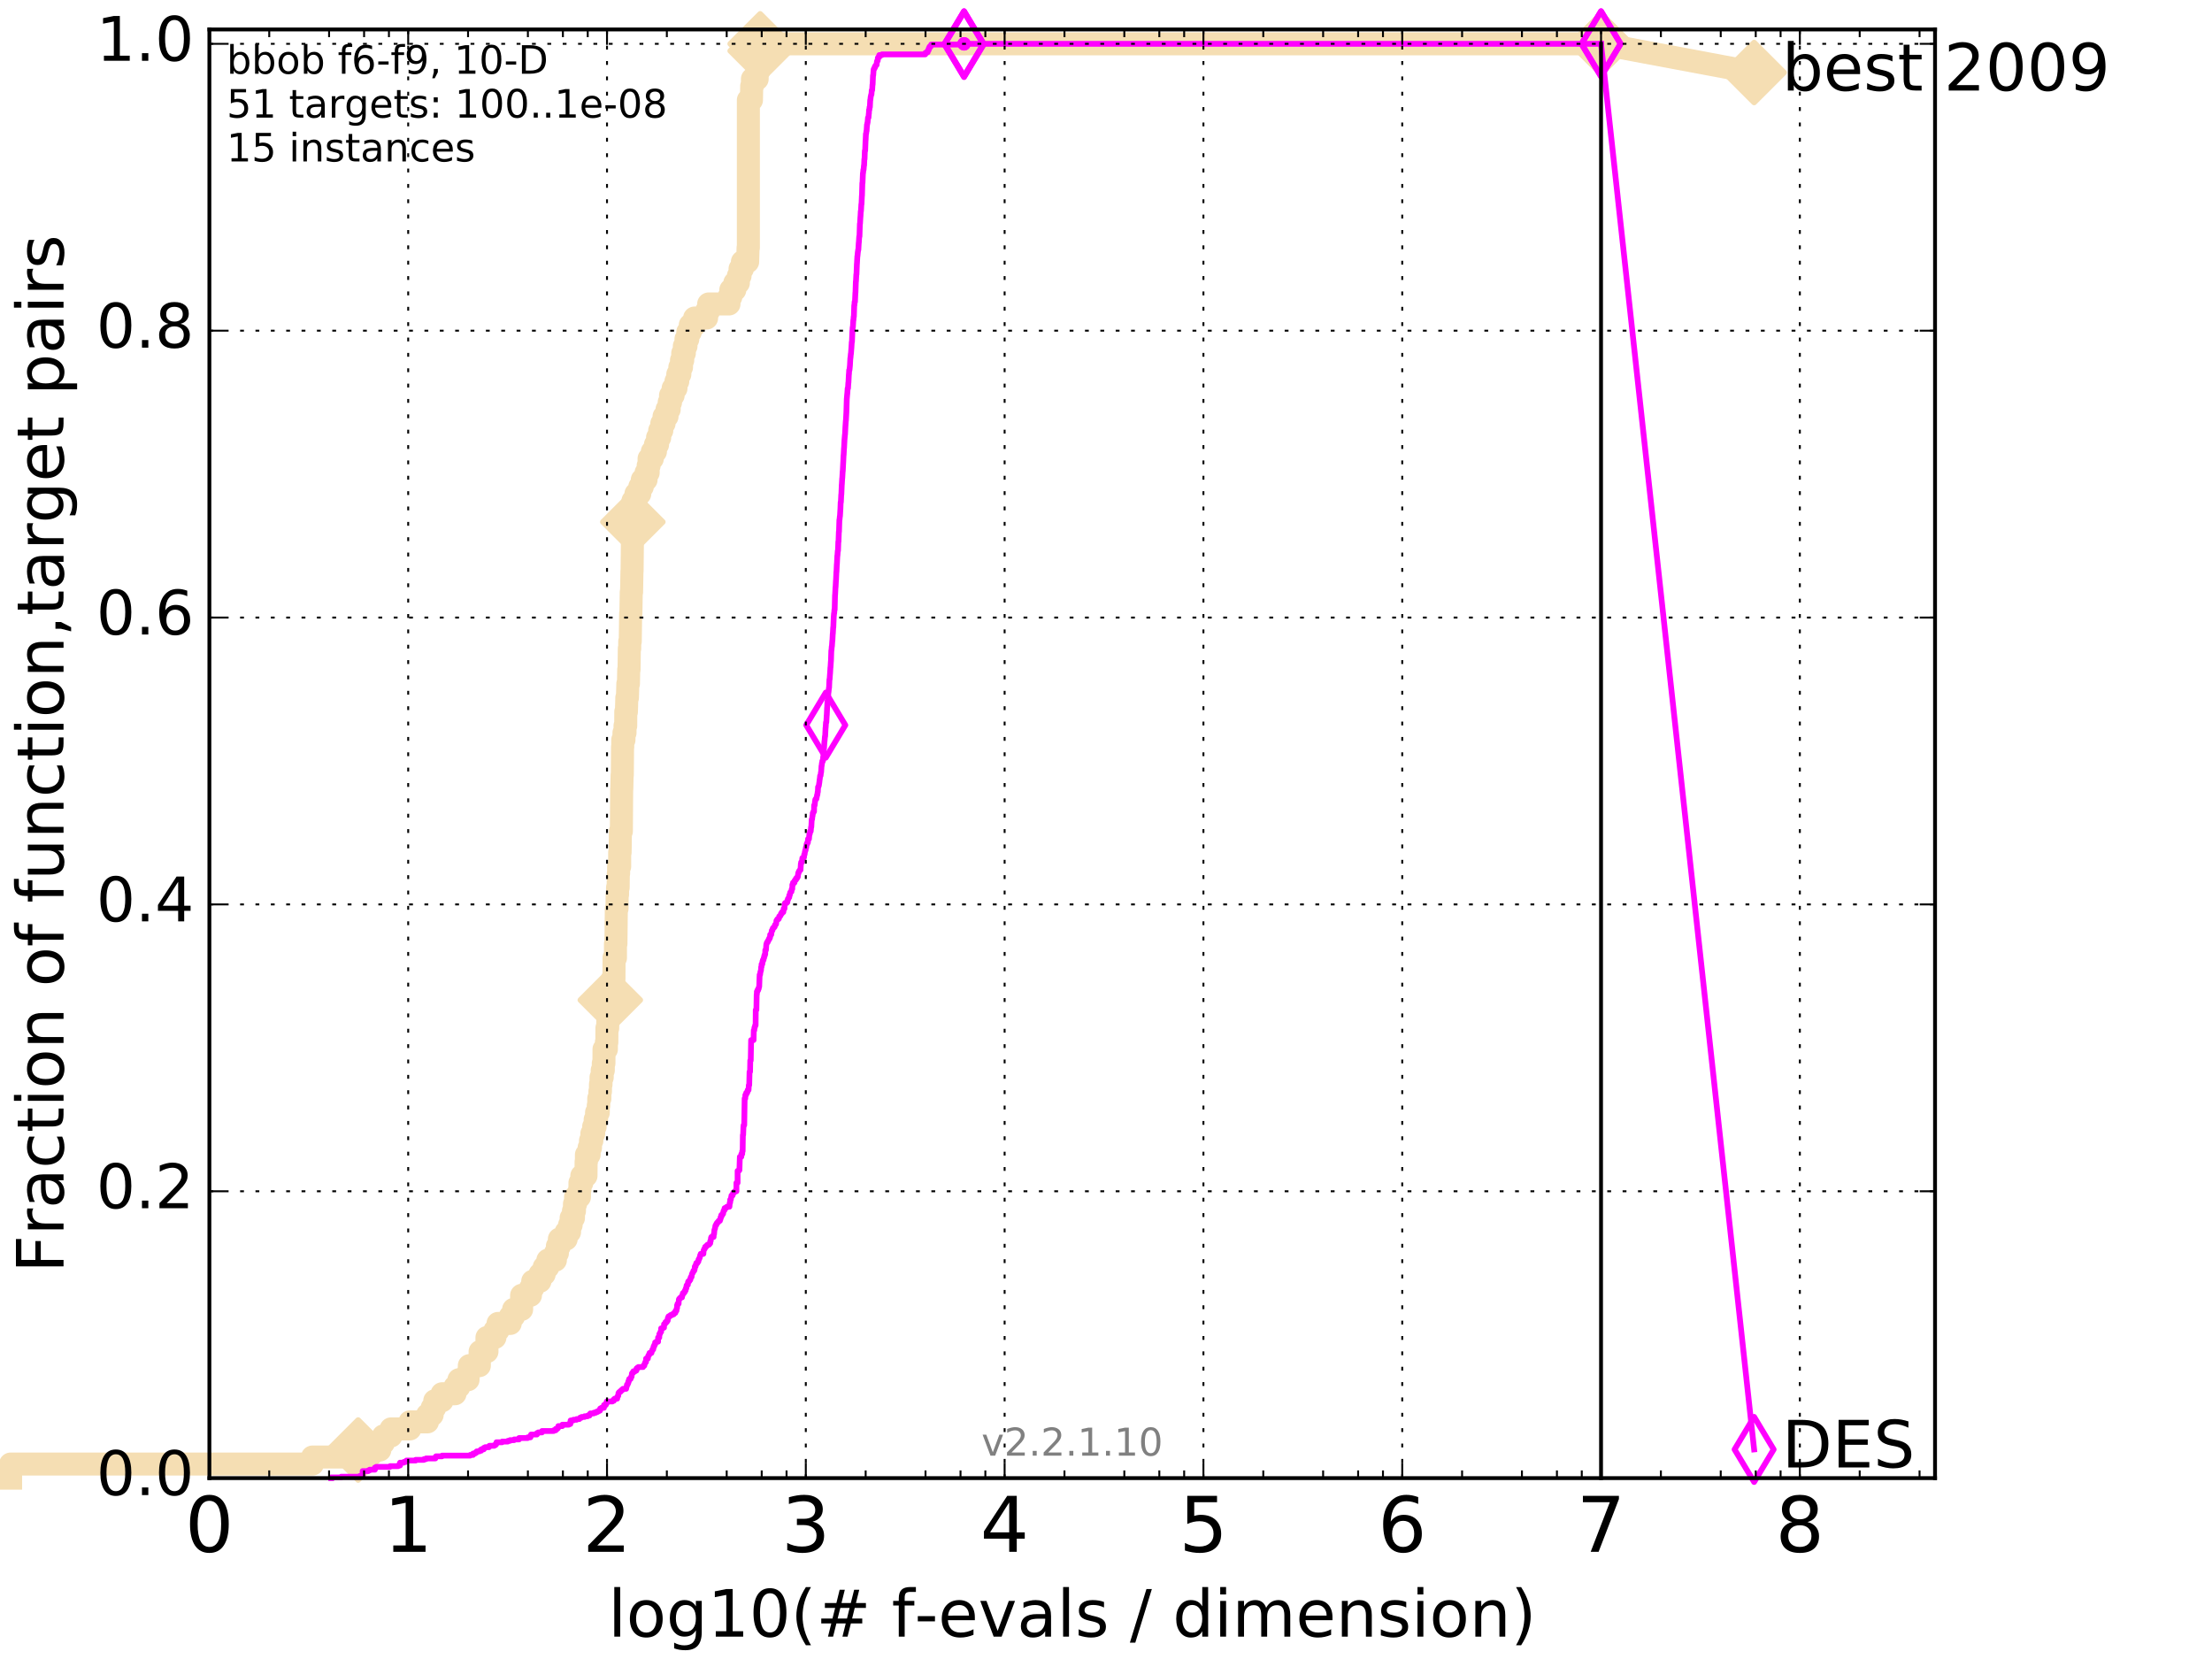 <?xml version="1.0" encoding="utf-8" standalone="no"?>
<!DOCTYPE svg PUBLIC "-//W3C//DTD SVG 1.1//EN"
  "http://www.w3.org/Graphics/SVG/1.1/DTD/svg11.dtd">
<!-- Created with matplotlib (http://matplotlib.org/) -->
<svg height="432pt" version="1.1" viewBox="0 0 576 432" width="576pt" xmlns="http://www.w3.org/2000/svg" xmlns:xlink="http://www.w3.org/1999/xlink">
 <defs>
  <style type="text/css">
*{stroke-linecap:butt;stroke-linejoin:round;stroke-miterlimit:100000;}
  </style>
 </defs>
 <g id="figure_1">
  <g id="patch_1">
   <path d="M 0 432 
L 576 432 
L 576 0 
L 0 0 
z
" style="fill:#ffffff;"/>
  </g>
  <g id="axes_1">
   <g id="patch_2">
    <path d="M 54.525 384.9 
L 503.88 384.9 
L 503.88 7.678 
L 54.525 7.678 
z
" style="fill:#ffffff;"/>
   </g>
   <g id="line2d_1">
    <path d="M 2.756 384.9 
L 2.756 381.238 
L 81.368 381.238 
L 81.368 379.408 
L 93.258 379.408 
L 93.258 377.577 
L 98.908 377.577 
L 98.908 375.746 
L 99.826 375.746 
L 99.826 373.915 
L 101.832 373.915 
L 101.832 372.084 
L 106.739 372.084 
L 106.739 370.253 
L 111.311 370.253 
L 111.311 368.423 
L 112.536 368.423 
L 112.536 366.592 
L 113.207 366.592 
L 113.207 364.761 
L 115.108 364.761 
L 115.108 362.93 
L 118.487 362.93 
L 118.487 361.099 
L 119.509 361.099 
L 119.509 359.269 
L 121.878 359.269 
L 121.878 357.438 
L 122.213 357.438 
L 122.213 355.607 
L 124.824 355.607 
L 124.824 353.776 
L 125.02 353.776 
L 125.02 351.945 
L 126.805 351.945 
L 126.805 348.284 
L 128.874 348.284 
L 128.874 346.453 
L 129.683 346.453 
L 129.683 344.622 
L 132.863 344.622 
L 132.863 342.791 
L 133.742 342.791 
L 133.742 340.96 
L 135.83 340.96 
L 135.83 337.299 
L 138.127 337.299 
L 138.127 335.468 
L 138.719 335.468 
L 138.719 333.637 
L 140.604 333.637 
L 140.604 331.806 
L 141.701 331.806 
L 141.701 329.975 
L 142.658 329.975 
L 142.658 328.145 
L 144.622 328.145 
L 144.622 326.314 
L 145.147 326.314 
L 145.147 324.483 
L 145.66 324.483 
L 145.66 322.652 
L 147.424 322.652 
L 147.424 320.821 
L 148.308 320.821 
L 148.308 318.991 
L 148.721 318.991 
L 148.721 317.16 
L 149.326 317.16 
L 149.326 315.329 
L 149.59 315.329 
L 149.59 313.498 
L 149.883 313.498 
L 149.883 311.667 
L 150.895 311.667 
L 150.895 309.836 
L 151.018 309.836 
L 151.018 308.006 
L 151.505 308.006 
L 151.505 306.175 
L 152.592 306.175 
L 152.621 302.513 
L 152.706 302.513 
L 152.706 300.682 
L 153.408 300.682 
L 153.408 298.852 
L 153.765 298.852 
L 153.765 297.021 
L 154.116 297.021 
L 154.116 295.19 
L 154.594 295.19 
L 154.594 293.359 
L 154.984 293.359 
L 154.984 291.528 
L 155.342 291.528 
L 155.342 289.697 
L 155.794 289.697 
L 155.794 287.867 
L 155.918 287.867 
L 155.918 286.036 
L 156.213 286.036 
L 156.213 284.205 
L 156.359 284.205 
L 156.359 282.374 
L 156.504 282.374 
L 156.504 280.543 
L 156.815 280.543 
L 156.815 278.713 
L 157.098 278.713 
L 157.098 276.882 
L 157.262 276.882 
L 157.285 273.22 
L 157.905 273.22 
L 157.905 271.389 
L 158.018 271.389 
L 158.041 267.728 
L 158.242 267.728 
L 158.309 264.066 
L 158.574 264.066 
L 158.574 262.235 
L 158.923 262.235 
L 158.988 258.574 
L 159.139 258.574 
L 159.139 256.743 
L 159.479 256.743 
L 159.479 254.912 
L 159.876 254.912 
L 159.897 249.419 
L 160.267 249.419 
L 160.267 245.758 
L 160.389 245.758 
L 160.49 236.604 
L 160.671 236.604 
L 160.711 232.942 
L 160.811 232.942 
L 160.811 231.111 
L 160.969 231.111 
L 161.009 227.45 
L 161.088 227.45 
L 161.088 225.619 
L 161.361 225.619 
L 161.361 221.957 
L 161.477 221.957 
L 161.554 216.465 
L 161.803 216.465 
L 161.879 205.48 
L 161.917 205.48 
L 161.993 201.818 
L 162.049 201.818 
L 162.106 194.495 
L 162.162 194.495 
L 162.162 192.664 
L 162.478 192.664 
L 162.478 190.833 
L 162.754 190.833 
L 162.754 189.002 
L 162.936 189.002 
L 162.954 185.341 
L 163.116 185.341 
L 163.223 181.679 
L 163.384 181.679 
L 163.49 178.018 
L 163.648 178.018 
L 163.718 174.356 
L 163.806 174.356 
L 163.875 168.863 
L 163.979 168.863 
L 163.979 167.033 
L 164.117 167.033 
L 164.22 159.709 
L 164.288 159.709 
L 164.373 154.217 
L 164.458 154.217 
L 164.559 148.724 
L 164.593 148.724 
L 164.693 139.57 
L 164.727 139.57 
L 164.827 130.416 
L 165.596 130.416 
L 165.596 128.585 
L 166.602 128.585 
L 166.602 126.755 
L 167.254 126.755 
L 167.254 124.924 
L 168.233 124.924 
L 168.233 123.093 
L 168.784 123.093 
L 168.784 121.262 
L 169.02 121.262 
L 169.02 119.431 
L 169.86 119.431 
L 169.86 117.601 
L 170.671 117.601 
L 170.671 115.77 
L 171.228 115.77 
L 171.228 113.939 
L 171.785 113.939 
L 171.785 112.108 
L 172.328 112.108 
L 172.328 110.277 
L 172.916 110.277 
L 172.916 108.446 
L 173.692 108.446 
L 173.692 106.616 
L 174.257 106.616 
L 174.257 104.785 
L 174.604 104.785 
L 174.604 102.954 
L 175.283 102.954 
L 175.283 101.123 
L 176.024 101.123 
L 176.024 99.292 
L 176.494 99.292 
L 176.494 97.462 
L 177.032 97.462 
L 177.032 95.631 
L 177.463 95.631 
L 177.463 93.8 
L 177.784 93.8 
L 177.784 91.969 
L 178.201 91.969 
L 178.201 90.138 
L 178.628 90.138 
L 178.628 88.307 
L 179.1 88.307 
L 179.1 86.477 
L 179.744 86.477 
L 179.744 84.646 
L 180.872 84.646 
L 180.872 82.815 
L 183.995 82.815 
L 183.995 80.984 
L 184.535 80.984 
L 184.535 79.153 
L 189.825 79.153 
L 189.825 77.323 
L 190.301 77.323 
L 190.301 75.492 
L 191.343 75.492 
L 191.343 73.661 
L 192.275 73.661 
L 192.275 71.83 
L 192.708 71.83 
L 192.708 69.999 
L 193.321 69.999 
L 193.321 68.168 
L 194.689 68.168 
L 194.799 64.507 
L 194.873 64.507 
L 194.873 26.06 
L 195.677 26.06 
L 195.74 22.398 
L 195.932 22.398 
L 195.932 20.567 
L 197.162 20.567 
L 197.162 18.736 
L 197.464 18.736 
L 197.464 16.906 
L 197.631 16.906 
L 197.739 13.244 
L 197.943 13.244 
L 197.943 11.413 
L 416.908 11.413 
L 416.908 11.413 
" style="fill:none;stroke:#f5deb3;stroke-linecap:square;stroke-width:6.0;"/>
   </g>
   <g id="line2d_2">
    <defs>
     <path d="M -0 7.778 
L 7.778 0 
L 0 -7.778 
L -7.778 -0 
z
" id="m35539468a3" style="stroke:#f5deb3;stroke-linejoin:miter;stroke-width:1.5;"/>
    </defs>
    <g>
     <use style="fill:#f5deb3;stroke:#f5deb3;stroke-linejoin:miter;stroke-width:1.5;" x="93.258" xlink:href="#m35539468a3" y="377.577"/>
     <use style="fill:#f5deb3;stroke:#f5deb3;stroke-linejoin:miter;stroke-width:1.5;" x="158.923" xlink:href="#m35539468a3" y="260.404"/>
     <use style="fill:#f5deb3;stroke:#f5deb3;stroke-linejoin:miter;stroke-width:1.5;" x="164.794" xlink:href="#m35539468a3" y="135.909"/>
     <use style="fill:#f5deb3;stroke:#f5deb3;stroke-linejoin:miter;stroke-width:1.5;" x="197.943" xlink:href="#m35539468a3" y="13.244"/>
     <use style="fill:#f5deb3;stroke:#f5deb3;stroke-linejoin:miter;stroke-width:1.5;" x="197.943" xlink:href="#m35539468a3" y="11.413"/>
     <use style="fill:#f5deb3;stroke:#f5deb3;stroke-linejoin:miter;stroke-width:1.5;" x="416.908" xlink:href="#m35539468a3" y="11.413"/>
    </g>
   </g>
   <g id="line2d_3">
    <path d="M -15527.947 758.387 
" style="fill:none;stroke:#f5deb3;stroke-linecap:square;stroke-width:6.0;"/>
    <g>
     <use style="fill:#f5deb3;stroke:#f5deb3;stroke-linejoin:miter;stroke-width:1.5;" x="-15527.947" xlink:href="#m35539468a3" y="758.387"/>
    </g>
   </g>
   <g id="line2d_4">
    <path d="M 416.908 11.413 
L 456.77 18.883 
" style="fill:none;stroke:#f5deb3;stroke-linecap:square;stroke-width:6.0;"/>
    <g>
     <use style="fill:#f5deb3;stroke:#f5deb3;stroke-linejoin:miter;stroke-width:1.5;" x="416.908" xlink:href="#m35539468a3" y="11.413"/>
     <use style="fill:#f5deb3;stroke:#f5deb3;stroke-linejoin:miter;stroke-width:1.5;" x="456.77" xlink:href="#m35539468a3" y="18.883"/>
    </g>
   </g>
   <g id="line2d_5">
    <defs>
     <path d="M 0 1.5 
C 0.398 1.5 0.779 1.342 1.061 1.061 
C 1.342 0.779 1.5 0.398 1.5 0 
C 1.5 -0.398 1.342 -0.779 1.061 -1.061 
C 0.779 -1.342 0.398 -1.5 0 -1.5 
C -0.398 -1.5 -0.779 -1.342 -1.061 -1.061 
C -1.342 -0.779 -1.5 -0.398 -1.5 0 
C -1.5 0.398 -1.342 0.779 -1.061 1.061 
C -0.779 1.342 -0.398 1.5 0 1.5 
z
" id="m8c15c962f8" style="stroke:#f5deb3;stroke-width:0.5;"/>
    </defs>
    <g>
     <use style="fill:#f5deb3;stroke:#f5deb3;stroke-width:0.5;" x="197.943" xlink:href="#m8c15c962f8" y="11.413"/>
     <use style="fill:#f5deb3;stroke:#f5deb3;stroke-width:0.5;" x="197.943" xlink:href="#m8c15c962f8" y="11.413"/>
    </g>
   </g>
   <g id="line2d_6">
    <defs>
     <path d="M 0 1.5 
C 0.398 1.5 0.779 1.342 1.061 1.061 
C 1.342 0.779 1.5 0.398 1.5 0 
C 1.5 -0.398 1.342 -0.779 1.061 -1.061 
C 0.779 -1.342 0.398 -1.5 0 -1.5 
C -0.398 -1.5 -0.779 -1.342 -1.061 -1.061 
C -1.342 -0.779 -1.5 -0.398 -1.5 0 
C -1.5 0.398 -1.342 0.779 -1.061 1.061 
C -0.779 1.342 -0.398 1.5 0 1.5 
z
" id="m9d31264ecb" style="stroke:#ff00ff;stroke-width:0.5;"/>
    </defs>
    <g>
     <use style="fill:#ff00ff;stroke:#ff00ff;stroke-width:0.5;" x="251.034" xlink:href="#m9d31264ecb" y="11.413"/>
     <use style="fill:#ff00ff;stroke:#ff00ff;stroke-width:0.5;" x="251.034" xlink:href="#m9d31264ecb" y="11.413"/>
    </g>
   </g>
   <g id="line2d_7">
    <path d="M 86.248 384.9 
L 86.248 384.717 
L 88.835 384.717 
L 88.835 384.534 
L 93.656 384.534 
L 93.656 384.351 
L 94.431 384.351 
L 94.431 383.069 
L 95.906 383.069 
L 95.906 382.886 
L 96.26 382.886 
L 96.26 382.703 
L 97.623 382.703 
L 97.623 382.154 
L 97.951 382.154 
L 97.951 381.971 
L 101.556 381.971 
L 101.556 381.788 
L 103.674 381.788 
L 103.674 381.605 
L 104.174 381.605 
L 104.174 380.872 
L 105.141 380.872 
L 105.141 380.689 
L 105.609 380.689 
L 105.609 380.506 
L 105.84 380.506 
L 105.84 380.323 
L 108.232 380.323 
L 108.232 380.14 
L 110.393 380.14 
L 110.393 379.957 
L 110.948 379.957 
L 110.948 379.774 
L 113.372 379.774 
L 113.372 379.408 
L 113.535 379.408 
L 113.535 379.224 
L 115.108 379.224 
L 115.108 379.041 
L 122.433 379.041 
L 122.433 378.858 
L 123.188 378.858 
L 123.188 378.492 
L 123.712 378.492 
L 123.712 378.309 
L 124.021 378.309 
L 124.123 377.943 
L 124.824 377.943 
L 124.824 377.76 
L 125.312 377.76 
L 125.312 377.394 
L 125.977 377.394 
L 125.977 377.027 
L 126.349 377.027 
L 126.349 376.844 
L 127.34 376.844 
L 127.428 376.478 
L 128.708 376.478 
L 128.708 376.295 
L 129.038 376.295 
L 129.038 376.112 
L 129.201 376.112 
L 129.282 375.563 
L 130.768 375.563 
L 130.768 375.38 
L 132.233 375.38 
L 132.233 375.197 
L 132.794 375.197 
L 132.794 375.014 
L 133.874 375.014 
L 133.874 374.83 
L 135.156 374.83 
L 135.156 374.464 
L 137.406 374.464 
L 137.406 374.281 
L 138.127 374.281 
L 138.127 373.915 
L 138.29 373.915 
L 138.29 373.549 
L 139.808 373.549 
L 139.808 373.183 
L 140.16 373.183 
L 140.16 373 
L 141.136 373 
L 141.136 372.634 
L 144.168 372.634 
L 144.168 372.45 
L 144.703 372.45 
L 144.703 372.084 
L 145.107 372.084 
L 145.107 371.901 
L 145.306 371.901 
L 145.385 371.352 
L 146.428 371.352 
L 146.428 370.986 
L 148.099 370.986 
L 148.099 370.803 
L 148.516 370.803 
L 148.584 369.887 
L 149.293 369.887 
L 149.293 369.704 
L 150.14 369.704 
L 150.14 369.521 
L 150.864 369.521 
L 150.864 369.338 
L 151.049 369.338 
L 151.049 369.155 
L 151.445 369.155 
L 151.445 368.972 
L 152.216 368.972 
L 152.216 368.789 
L 153.018 368.789 
L 153.018 368.606 
L 153.519 368.606 
L 153.574 368.24 
L 153.711 368.24 
L 153.711 368.056 
L 154.594 368.056 
L 154.594 367.873 
L 155.138 367.873 
L 155.138 367.69 
L 155.544 367.69 
L 155.544 367.507 
L 155.893 367.507 
L 155.893 367.324 
L 156.237 367.324 
L 156.286 366.775 
L 156.6 366.775 
L 156.6 366.592 
L 157.262 366.592 
L 157.285 365.859 
L 157.746 365.859 
L 157.746 365.493 
L 157.95 365.493 
L 157.995 364.944 
L 159.458 364.944 
L 159.458 364.761 
L 159.835 364.761 
L 159.835 364.395 
L 160.042 364.395 
L 160.042 364.212 
L 160.711 364.212 
L 160.771 363.663 
L 160.87 363.663 
L 160.87 363.479 
L 160.989 363.479 
L 161.048 362.747 
L 161.166 362.747 
L 161.166 362.564 
L 161.381 362.564 
L 161.381 362.381 
L 161.631 362.381 
L 161.631 362.198 
L 161.765 362.198 
L 161.765 362.015 
L 162.012 362.015 
L 162.012 361.832 
L 162.2 361.832 
L 162.2 361.649 
L 163.044 361.649 
L 163.134 361.099 
L 163.188 361.099 
L 163.259 360.55 
L 163.437 360.55 
L 163.508 360.184 
L 163.596 360.184 
L 163.596 359.818 
L 163.718 359.818 
L 163.718 359.452 
L 163.84 359.452 
L 163.84 359.085 
L 164.203 359.085 
L 164.237 358.719 
L 164.322 358.719 
L 164.322 358.536 
L 164.458 358.536 
L 164.559 357.621 
L 164.693 357.621 
L 164.693 357.438 
L 164.927 357.438 
L 164.927 357.072 
L 165.418 357.072 
L 165.418 356.888 
L 165.724 356.888 
L 165.756 356.339 
L 165.963 356.339 
L 165.963 356.156 
L 166.23 356.156 
L 166.23 355.973 
L 167.447 355.973 
L 167.551 355.607 
L 167.785 355.607 
L 167.873 355.058 
L 167.96 355.058 
L 168.018 354.692 
L 168.219 354.692 
L 168.233 353.776 
L 168.7 353.776 
L 168.798 353.044 
L 168.896 353.044 
L 168.896 352.861 
L 169.034 352.861 
L 169.13 352.311 
L 169.633 352.311 
L 169.74 351.762 
L 169.821 351.762 
L 169.887 351.396 
L 170.099 351.396 
L 170.178 350.664 
L 170.334 350.664 
L 170.334 350.298 
L 170.464 350.298 
L 170.464 350.114 
L 170.581 350.114 
L 170.593 349.565 
L 170.862 349.565 
L 170.862 349.382 
L 171.365 349.382 
L 171.365 348.284 
L 171.674 348.284 
L 171.687 347.368 
L 171.858 347.368 
L 171.967 346.819 
L 172.16 346.819 
L 172.16 345.904 
L 172.553 345.904 
L 172.553 345.72 
L 172.904 345.72 
L 172.916 344.805 
L 173.135 344.805 
L 173.135 344.622 
L 173.273 344.622 
L 173.296 344.256 
L 173.636 344.256 
L 173.67 343.89 
L 173.871 343.89 
L 173.915 343.157 
L 174.081 343.157 
L 174.081 342.791 
L 174.388 342.791 
L 174.388 342.608 
L 174.637 342.608 
L 174.637 342.425 
L 175.031 342.425 
L 175.031 342.242 
L 175.44 342.242 
L 175.523 341.876 
L 175.861 341.876 
L 175.912 341.327 
L 176.145 341.327 
L 176.235 340.594 
L 176.315 340.594 
L 176.315 339.862 
L 176.435 339.862 
L 176.435 339.496 
L 176.711 339.496 
L 176.77 338.397 
L 176.848 338.397 
L 176.848 338.214 
L 177.032 338.214 
L 177.032 338.031 
L 177.196 338.031 
L 177.196 337.848 
L 177.586 337.848 
L 177.643 337.299 
L 177.737 337.299 
L 177.812 336.749 
L 178.09 336.749 
L 178.164 336.383 
L 178.356 336.383 
L 178.356 336.017 
L 178.538 336.017 
L 178.583 335.468 
L 178.718 335.468 
L 178.781 334.736 
L 178.897 334.736 
L 178.897 334.552 
L 179.118 334.552 
L 179.171 333.82 
L 179.259 333.82 
L 179.259 333.637 
L 179.502 333.637 
L 179.598 333.271 
L 179.761 333.271 
L 179.821 332.722 
L 179.889 332.722 
L 179.889 332.539 
L 180.076 332.539 
L 180.168 331.806 
L 180.21 331.806 
L 180.319 331.44 
L 180.428 331.44 
L 180.535 331.074 
L 180.568 331.074 
L 180.568 330.891 
L 180.774 330.891 
L 180.864 330.525 
L 180.888 330.525 
L 180.929 329.792 
L 181.123 329.792 
L 181.196 329.243 
L 181.324 329.243 
L 181.324 328.877 
L 181.618 328.877 
L 181.72 328.511 
L 181.853 328.511 
L 181.9 327.962 
L 182.024 327.962 
L 182.101 327.595 
L 182.186 327.595 
L 182.294 327.046 
L 182.324 327.046 
L 182.324 326.863 
L 182.469 326.863 
L 182.469 326.497 
L 183.157 326.497 
L 183.223 325.581 
L 183.282 325.581 
L 183.377 325.215 
L 183.508 325.215 
L 183.616 324.849 
L 183.623 324.849 
L 183.623 324.666 
L 183.881 324.666 
L 183.881 324.483 
L 184.038 324.483 
L 184.038 324.3 
L 184.228 324.3 
L 184.228 324.117 
L 184.639 324.117 
L 184.639 323.934 
L 184.79 323.934 
L 184.79 323.751 
L 184.94 323.751 
L 184.94 323.201 
L 185.055 323.201 
L 185.163 322.286 
L 185.244 322.286 
L 185.244 322.103 
L 185.821 322.103 
L 185.847 321.371 
L 185.938 321.371 
L 186.029 320.272 
L 186.061 320.272 
L 186.152 319.906 
L 186.19 319.906 
L 186.287 319.174 
L 186.37 319.174 
L 186.37 318.991 
L 186.535 318.991 
L 186.573 318.624 
L 186.68 318.624 
L 186.68 318.441 
L 186.844 318.441 
L 186.844 318.258 
L 187.043 318.258 
L 187.135 317.892 
L 187.466 317.892 
L 187.484 317.526 
L 187.599 317.526 
L 187.636 316.977 
L 187.792 316.977 
L 187.81 316.427 
L 188.072 316.427 
L 188.125 316.061 
L 188.296 316.061 
L 188.401 315.329 
L 188.494 315.329 
L 188.494 315.146 
L 188.656 315.146 
L 188.685 314.597 
L 189.028 314.597 
L 189.028 314.413 
L 189.287 314.413 
L 189.287 314.23 
L 189.939 314.23 
L 190.037 313.132 
L 190.14 313.132 
L 190.14 312.4 
L 190.301 312.4 
L 190.408 311.667 
L 190.456 311.667 
L 190.472 311.301 
L 190.768 311.301 
L 190.868 310.752 
L 190.941 310.752 
L 190.941 310.569 
L 191.169 310.569 
L 191.169 310.386 
L 191.313 310.386 
L 191.313 310.203 
L 191.764 310.203 
L 191.764 308.006 
L 192.068 308.006 
L 192.068 304.893 
L 192.403 304.893 
L 192.403 304.71 
L 192.544 304.71 
L 192.641 301.598 
L 192.655 301.598 
L 192.655 301.232 
L 193.033 301.232 
L 193.047 300.499 
L 193.269 300.499 
L 193.269 299.767 
L 193.386 299.767 
L 193.442 295.556 
L 193.512 295.556 
L 193.591 293.359 
L 193.633 293.359 
L 193.633 292.993 
L 193.794 292.993 
L 193.904 286.036 
L 194.067 286.036 
L 194.086 285.12 
L 194.279 285.12 
L 194.311 284.571 
L 194.569 284.571 
L 194.592 284.205 
L 194.698 284.205 
L 194.698 283.839 
L 194.921 283.839 
L 194.995 282.557 
L 195.095 282.557 
L 195.182 279.079 
L 195.315 279.079 
L 195.366 276.149 
L 195.49 276.149 
L 195.588 270.84 
L 196.227 270.84 
L 196.284 268.277 
L 196.415 268.277 
L 196.464 267.545 
L 196.554 267.545 
L 196.635 266.995 
L 196.76 266.995 
L 196.796 262.968 
L 196.964 262.968 
L 197.036 258.94 
L 197.087 258.94 
L 197.087 258.207 
L 197.237 258.207 
L 197.237 257.841 
L 197.425 257.841 
L 197.425 257.475 
L 197.558 257.475 
L 197.651 256.926 
L 197.697 256.926 
L 197.793 254.18 
L 197.809 254.18 
L 197.809 253.813 
L 197.927 253.813 
L 198.007 253.081 
L 198.042 253.081 
L 198.121 252.715 
L 198.155 252.715 
L 198.208 251.8 
L 198.291 251.8 
L 198.317 251.067 
L 198.504 251.067 
L 198.552 250.335 
L 198.656 250.335 
L 198.656 249.969 
L 198.822 249.969 
L 198.884 249.419 
L 198.975 249.419 
L 199.015 248.87 
L 199.142 248.87 
L 199.142 248.504 
L 199.258 248.504 
L 199.279 247.406 
L 199.448 247.406 
L 199.547 245.941 
L 199.579 245.941 
L 199.643 245.575 
L 199.717 245.575 
L 199.717 245.392 
L 199.886 245.392 
L 199.931 245.025 
L 200.074 245.025 
L 200.157 244.659 
L 200.219 244.659 
L 200.219 244.476 
L 200.384 244.476 
L 200.405 244.11 
L 200.531 244.11 
L 200.551 243.378 
L 200.831 243.378 
L 200.942 242.462 
L 200.979 242.462 
L 200.979 242.279 
L 201.138 242.279 
L 201.227 241.73 
L 201.372 241.73 
L 201.372 241.547 
L 201.567 241.547 
L 201.567 241.364 
L 201.713 241.364 
L 201.803 240.815 
L 201.967 240.815 
L 201.967 240.632 
L 202.097 240.632 
L 202.186 239.716 
L 202.308 239.716 
L 202.409 239.35 
L 202.729 239.35 
L 202.729 239.167 
L 202.842 239.167 
L 202.901 238.618 
L 203.102 238.618 
L 203.102 238.435 
L 203.259 238.435 
L 203.337 238.068 
L 203.373 238.068 
L 203.373 237.885 
L 203.6 237.885 
L 203.6 237.519 
L 203.97 237.519 
L 204.072 236.604 
L 204.28 236.604 
L 204.329 235.322 
L 204.421 235.322 
L 204.421 235.139 
L 204.863 235.139 
L 204.863 234.956 
L 205.03 234.956 
L 205.05 234.407 
L 205.15 234.407 
L 205.172 234.041 
L 205.302 234.041 
L 205.403 233.674 
L 205.518 233.674 
L 205.523 233.125 
L 205.659 233.125 
L 205.759 232.393 
L 205.899 232.393 
L 205.899 232.21 
L 206.083 232.21 
L 206.173 231.477 
L 206.307 231.477 
L 206.328 230.379 
L 206.488 230.379 
L 206.506 229.83 
L 206.886 229.83 
L 206.93 229.28 
L 207.078 229.28 
L 207.078 229.097 
L 207.278 229.097 
L 207.278 228.731 
L 207.526 228.731 
L 207.593 228.365 
L 207.741 228.365 
L 207.818 227.633 
L 207.862 227.633 
L 207.869 227.267 
L 207.979 227.267 
L 208.028 226.9 
L 208.135 226.9 
L 208.135 226.717 
L 208.28 226.717 
L 208.28 226.534 
L 208.448 226.534 
L 208.548 224.886 
L 208.615 224.886 
L 208.615 224.52 
L 208.813 224.52 
L 208.91 223.605 
L 208.933 223.605 
L 208.933 223.422 
L 209.177 223.422 
L 209.177 223.239 
L 209.362 223.239 
L 209.414 222.506 
L 209.51 222.506 
L 209.602 221.774 
L 209.64 221.774 
L 209.676 221.408 
L 209.78 221.408 
L 209.854 220.676 
L 209.949 220.676 
L 210.033 219.943 
L 210.062 219.943 
L 210.062 219.76 
L 210.211 219.76 
L 210.211 219.394 
L 210.378 219.394 
L 210.407 218.479 
L 210.651 218.479 
L 210.757 217.197 
L 210.858 217.197 
L 210.94 216.465 
L 211.112 216.465 
L 211.204 215.366 
L 211.261 215.366 
L 211.37 213.352 
L 211.462 213.352 
L 211.55 212.437 
L 211.6 212.437 
L 211.643 211.705 
L 211.778 211.705 
L 211.796 211.338 
L 211.971 211.338 
L 211.993 209.691 
L 212.14 209.691 
L 212.239 208.592 
L 212.275 208.592 
L 212.298 208.226 
L 212.39 208.226 
L 212.39 208.043 
L 212.582 208.043 
L 212.675 207.494 
L 212.693 207.494 
L 212.782 206.944 
L 212.843 206.944 
L 212.921 206.212 
L 212.965 206.212 
L 213.023 204.931 
L 213.109 204.931 
L 213.208 204.564 
L 213.229 204.564 
L 213.331 203.832 
L 213.343 203.832 
L 213.443 202.917 
L 213.464 202.917 
L 213.557 202.001 
L 213.673 202.001 
L 213.777 201.086 
L 213.817 201.086 
L 213.922 199.438 
L 213.961 199.438 
L 214.032 198.706 
L 214.086 198.706 
L 214.133 198.157 
L 214.294 198.157 
L 214.354 197.058 
L 214.422 197.058 
L 214.525 194.861 
L 214.572 194.861 
L 214.683 193.03 
L 214.71 193.03 
L 214.815 191.749 
L 214.865 191.749 
L 214.971 189.552 
L 214.991 189.552 
L 215.092 188.087 
L 215.172 188.087 
L 215.271 186.256 
L 215.285 186.256 
L 215.38 184.242 
L 215.398 184.242 
L 215.468 182.595 
L 215.521 182.595 
L 215.627 181.313 
L 215.632 181.313 
L 215.724 180.215 
L 215.75 180.215 
L 215.851 179.116 
L 215.888 179.116 
L 215.982 176.919 
L 216.03 176.919 
L 216.134 175.454 
L 216.144 175.454 
L 216.239 173.807 
L 216.261 173.807 
L 216.365 172.159 
L 216.38 172.159 
L 216.471 169.413 
L 216.504 169.413 
L 216.594 168.314 
L 216.628 168.314 
L 216.73 166.85 
L 216.753 166.85 
L 216.847 165.019 
L 216.869 165.019 
L 216.959 163.371 
L 216.993 163.371 
L 217.104 160.625 
L 217.106 160.625 
L 217.179 159.709 
L 217.221 159.709 
L 217.278 158.794 
L 217.344 158.794 
L 217.437 154.949 
L 217.458 154.949 
L 217.56 152.935 
L 217.582 152.935 
L 217.678 151.105 
L 217.694 151.105 
L 217.793 148.908 
L 217.817 148.908 
L 217.908 146.894 
L 217.929 146.894 
L 218.038 144.697 
L 218.066 144.697 
L 218.156 143.415 
L 218.217 143.415 
L 218.299 141.035 
L 218.345 141.035 
L 218.437 138.472 
L 218.474 138.472 
L 218.573 135.359 
L 218.611 135.359 
L 218.695 134.444 
L 218.724 134.444 
L 218.832 132.613 
L 218.837 132.613 
L 218.906 130.782 
L 218.963 130.782 
L 219.059 128.769 
L 219.086 128.769 
L 219.194 126.205 
L 219.206 126.205 
L 219.305 124.558 
L 219.323 124.558 
L 219.429 122.727 
L 219.452 122.727 
L 219.562 120.53 
L 219.568 120.53 
L 219.659 118.516 
L 219.681 118.516 
L 219.774 116.685 
L 219.792 116.685 
L 219.903 114.488 
L 219.909 114.488 
L 220.014 113.207 
L 220.038 113.207 
L 220.149 111.01 
L 220.153 111.01 
L 220.252 109.545 
L 220.274 109.545 
L 220.384 107.531 
L 220.388 107.531 
L 220.499 103.869 
L 220.503 103.869 
L 220.613 102.588 
L 220.627 102.588 
L 220.728 101.123 
L 220.817 101.123 
L 220.908 99.659 
L 220.935 99.659 
L 221.042 97.462 
L 221.061 97.462 
L 221.121 96.363 
L 221.205 96.363 
L 221.312 95.265 
L 221.317 95.265 
L 221.425 93.251 
L 221.457 93.251 
L 221.554 92.152 
L 221.582 92.152 
L 221.692 90.688 
L 221.697 90.688 
L 221.798 89.04 
L 221.848 89.04 
L 221.956 86.294 
L 221.961 86.294 
L 222.042 85.195 
L 222.089 85.195 
L 222.196 83.364 
L 222.233 83.364 
L 222.298 82.449 
L 222.347 82.449 
L 222.437 79.52 
L 222.479 79.52 
L 222.539 78.604 
L 222.631 78.604 
L 222.739 76.224 
L 222.762 76.224 
L 222.862 73.295 
L 222.891 73.295 
L 222.982 71.464 
L 223.025 71.464 
L 223.131 68.718 
L 223.143 68.718 
L 223.254 66.704 
L 223.283 66.704 
L 223.384 65.605 
L 223.4 65.605 
L 223.459 65.056 
L 223.513 65.056 
L 223.616 63.225 
L 223.634 63.225 
L 223.742 61.578 
L 223.805 61.578 
L 223.911 58.282 
L 223.945 58.282 
L 224.052 56.451 
L 224.066 56.451 
L 224.144 54.987 
L 224.193 54.987 
L 224.295 53.156 
L 224.338 53.156 
L 224.436 50.959 
L 224.46 50.959 
L 224.553 47.663 
L 224.595 47.663 
L 224.702 45.1 
L 224.736 45.1 
L 224.817 44.185 
L 224.883 44.185 
L 224.969 43.086 
L 225.008 43.086 
L 225.076 41.439 
L 225.126 41.439 
L 225.206 39.242 
L 225.286 39.242 
L 225.39 36.495 
L 225.408 36.495 
L 225.483 34.848 
L 225.535 34.848 
L 225.616 34.115 
L 225.659 34.115 
L 225.757 32.467 
L 225.803 32.467 
L 225.881 31.918 
L 225.916 31.918 
L 226.023 30.637 
L 226.151 30.637 
L 226.243 29.538 
L 226.264 29.538 
L 226.296 28.623 
L 226.376 28.623 
L 226.435 27.89 
L 226.516 27.89 
L 226.604 26.06 
L 226.635 26.06 
L 226.737 25.144 
L 226.754 25.144 
L 226.861 24.595 
L 226.927 24.595 
L 226.996 23.496 
L 227.107 23.496 
L 227.191 22.032 
L 227.233 22.032 
L 227.328 19.652 
L 227.377 19.652 
L 227.486 18.187 
L 227.514 18.187 
L 227.514 18.004 
L 227.63 18.004 
L 227.696 17.638 
L 227.837 17.638 
L 227.837 17.272 
L 227.978 17.272 
L 227.978 17.089 
L 228.106 17.089 
L 228.106 16.906 
L 228.269 16.906 
L 228.354 15.99 
L 228.428 15.99 
L 228.428 15.807 
L 228.559 15.807 
L 228.59 15.075 
L 228.692 15.075 
L 228.692 14.892 
L 228.941 14.892 
L 228.963 14.342 
L 229.658 14.342 
L 229.658 14.159 
L 240.936 14.159 
L 240.936 13.793 
L 241.211 13.793 
L 241.211 13.61 
L 241.571 13.61 
L 241.649 13.061 
L 241.831 13.061 
L 241.883 12.512 
L 242.06 12.512 
L 242.06 12.145 
L 242.332 12.145 
L 242.332 11.962 
L 242.445 11.962 
L 242.488 11.596 
L 251.034 11.596 
L 251.034 11.413 
L 416.908 11.413 
L 416.908 11.413 
" style="fill:none;stroke:#ff00ff;stroke-linecap:square;stroke-width:1.5;"/>
   </g>
   <g id="line2d_8">
    <defs>
     <path d="M -0 8.485 
L 5.091 0 
L 0 -8.485 
L -5.091 -0 
z
" id="m8eb1a62dc3" style="stroke:#ff00ff;stroke-linejoin:miter;stroke-width:1.5;"/>
    </defs>
    <g>
     <use style="fill:none;stroke:#ff00ff;stroke-linejoin:miter;stroke-width:1.5;" x="215.033" xlink:href="#m8eb1a62dc3" y="188.819"/>
     <use style="fill:none;stroke:#ff00ff;stroke-linejoin:miter;stroke-width:1.5;" x="251.034" xlink:href="#m8eb1a62dc3" y="11.596"/>
     <use style="fill:none;stroke:#ff00ff;stroke-linejoin:miter;stroke-width:1.5;" x="251.034" xlink:href="#m8eb1a62dc3" y="11.413"/>
     <use style="fill:none;stroke:#ff00ff;stroke-linejoin:miter;stroke-width:1.5;" x="251.034" xlink:href="#m8eb1a62dc3" y="11.413"/>
     <use style="fill:none;stroke:#ff00ff;stroke-linejoin:miter;stroke-width:1.5;" x="416.908" xlink:href="#m8eb1a62dc3" y="11.413"/>
    </g>
   </g>
   <g id="line2d_9">
    <path d="M -15527.947 758.387 
" style="fill:none;stroke:#ff00ff;stroke-linecap:square;stroke-width:1.5;"/>
    <g>
     <use style="fill:none;stroke:#ff00ff;stroke-linejoin:miter;stroke-width:1.5;" x="-15527.947" xlink:href="#m8eb1a62dc3" y="758.387"/>
    </g>
   </g>
   <g id="line2d_10">
    <path d="M 416.908 11.413 
L 456.77 377.43 
" style="fill:none;stroke:#ff00ff;stroke-linecap:square;stroke-width:1.5;"/>
    <g>
     <use style="fill:none;stroke:#ff00ff;stroke-linejoin:miter;stroke-width:1.5;" x="416.908" xlink:href="#m8eb1a62dc3" y="11.413"/>
     <use style="fill:none;stroke:#ff00ff;stroke-linejoin:miter;stroke-width:1.5;" x="456.77" xlink:href="#m8eb1a62dc3" y="377.43"/>
    </g>
   </g>
   <g id="line2d_11">
    <path d="M 416.908 384.9 
L 416.908 11.413 
" style="fill:none;stroke:#000000;stroke-linecap:square;"/>
   </g>
   <g id="patch_3">
    <path d="M 54.525 7.678 
L 503.88 7.678 
" style="fill:none;stroke:#000000;stroke-linecap:square;stroke-linejoin:miter;"/>
   </g>
   <g id="patch_4">
    <path d="M 503.88 384.9 
L 503.88 7.678 
" style="fill:none;stroke:#000000;stroke-linecap:square;stroke-linejoin:miter;"/>
   </g>
   <g id="patch_5">
    <path d="M 54.525 384.9 
L 503.88 384.9 
" style="fill:none;stroke:#000000;stroke-linecap:square;stroke-linejoin:miter;"/>
   </g>
   <g id="patch_6">
    <path d="M 54.525 384.9 
L 54.525 7.678 
" style="fill:none;stroke:#000000;stroke-linecap:square;stroke-linejoin:miter;"/>
   </g>
   <g id="matplotlib.axis_1">
    <g id="xtick_1">
     <g id="line2d_12">
      <path clip-path="url(#p206b65380d)" d="M 54.525 384.9 
L 54.525 7.678 
" style="fill:none;stroke:#000000;stroke-dasharray:1,3;stroke-dashoffset:0.0;stroke-width:0.5;"/>
     </g>
     <g id="line2d_13">
      <defs>
       <path d="M 0 0 
L 0 -4 
" id="mf6e9928c30" style="stroke:#000000;stroke-width:0.5;"/>
      </defs>
      <g>
       <use style="stroke:#000000;stroke-width:0.5;" x="54.525" xlink:href="#mf6e9928c30" y="384.9"/>
      </g>
     </g>
     <g id="line2d_14">
      <defs>
       <path d="M 0 0 
L 0 4 
" id="m2edb27f44a" style="stroke:#000000;stroke-width:0.5;"/>
      </defs>
      <g>
       <use style="stroke:#000000;stroke-width:0.5;" x="54.525" xlink:href="#m2edb27f44a" y="7.678"/>
      </g>
     </g>
     <g id="text_1">
      <!-- 0 -->
      <defs>
       <path d="M 31.781 66.406 
Q 24.172 66.406 20.328 58.906 
Q 16.5 51.422 16.5 36.375 
Q 16.5 21.391 20.328 13.891 
Q 24.172 6.391 31.781 6.391 
Q 39.453 6.391 43.281 13.891 
Q 47.125 21.391 47.125 36.375 
Q 47.125 51.422 43.281 58.906 
Q 39.453 66.406 31.781 66.406 
M 31.781 74.219 
Q 44.047 74.219 50.516 64.516 
Q 56.984 54.828 56.984 36.375 
Q 56.984 17.969 50.516 8.266 
Q 44.047 -1.422 31.781 -1.422 
Q 19.531 -1.422 13.062 8.266 
Q 6.594 17.969 6.594 36.375 
Q 6.594 54.828 13.062 64.516 
Q 19.531 74.219 31.781 74.219 
" id="BitstreamVeraSans-Roman-30"/>
      </defs>
      <g transform="translate(48.163 404.097)scale(0.2 -0.2)">
       <use xlink:href="#BitstreamVeraSans-Roman-30"/>
      </g>
     </g>
    </g>
    <g id="xtick_2">
     <g id="line2d_15">
      <path clip-path="url(#p206b65380d)" d="M 106.294 384.9 
L 106.294 7.678 
" style="fill:none;stroke:#000000;stroke-dasharray:1,3;stroke-dashoffset:0.0;stroke-width:0.5;"/>
     </g>
     <g id="line2d_16">
      <g>
       <use style="stroke:#000000;stroke-width:0.5;" x="106.294" xlink:href="#mf6e9928c30" y="384.9"/>
      </g>
     </g>
     <g id="line2d_17">
      <g>
       <use style="stroke:#000000;stroke-width:0.5;" x="106.294" xlink:href="#m2edb27f44a" y="7.678"/>
      </g>
     </g>
     <g id="text_2">
      <!-- 1 -->
      <defs>
       <path d="M 12.406 8.297 
L 28.516 8.297 
L 28.516 63.922 
L 10.984 60.406 
L 10.984 69.391 
L 28.422 72.906 
L 38.281 72.906 
L 38.281 8.297 
L 54.391 8.297 
L 54.391 0 
L 12.406 0 
z
" id="BitstreamVeraSans-Roman-31"/>
      </defs>
      <g transform="translate(99.932 404.097)scale(0.2 -0.2)">
       <use xlink:href="#BitstreamVeraSans-Roman-31"/>
      </g>
     </g>
    </g>
    <g id="xtick_3">
     <g id="line2d_18">
      <path clip-path="url(#p206b65380d)" d="M 158.063 384.9 
L 158.063 7.678 
" style="fill:none;stroke:#000000;stroke-dasharray:1,3;stroke-dashoffset:0.0;stroke-width:0.5;"/>
     </g>
     <g id="line2d_19">
      <g>
       <use style="stroke:#000000;stroke-width:0.5;" x="158.063" xlink:href="#mf6e9928c30" y="384.9"/>
      </g>
     </g>
     <g id="line2d_20">
      <g>
       <use style="stroke:#000000;stroke-width:0.5;" x="158.063" xlink:href="#m2edb27f44a" y="7.678"/>
      </g>
     </g>
     <g id="text_3">
      <!-- 2 -->
      <defs>
       <path d="M 19.188 8.297 
L 53.609 8.297 
L 53.609 0 
L 7.328 0 
L 7.328 8.297 
Q 12.938 14.109 22.625 23.891 
Q 32.328 33.688 34.812 36.531 
Q 39.547 41.844 41.422 45.531 
Q 43.312 49.219 43.312 52.781 
Q 43.312 58.594 39.234 62.25 
Q 35.156 65.922 28.609 65.922 
Q 23.969 65.922 18.812 64.312 
Q 13.672 62.703 7.812 59.422 
L 7.812 69.391 
Q 13.766 71.781 18.938 73 
Q 24.125 74.219 28.422 74.219 
Q 39.75 74.219 46.484 68.547 
Q 53.219 62.891 53.219 53.422 
Q 53.219 48.922 51.531 44.891 
Q 49.859 40.875 45.406 35.406 
Q 44.188 33.984 37.641 27.219 
Q 31.109 20.453 19.188 8.297 
" id="BitstreamVeraSans-Roman-32"/>
      </defs>
      <g transform="translate(151.701 404.097)scale(0.2 -0.2)">
       <use xlink:href="#BitstreamVeraSans-Roman-32"/>
      </g>
     </g>
    </g>
    <g id="xtick_4">
     <g id="line2d_21">
      <path clip-path="url(#p206b65380d)" d="M 209.832 384.9 
L 209.832 7.678 
" style="fill:none;stroke:#000000;stroke-dasharray:1,3;stroke-dashoffset:0.0;stroke-width:0.5;"/>
     </g>
     <g id="line2d_22">
      <g>
       <use style="stroke:#000000;stroke-width:0.5;" x="209.832" xlink:href="#mf6e9928c30" y="384.9"/>
      </g>
     </g>
     <g id="line2d_23">
      <g>
       <use style="stroke:#000000;stroke-width:0.5;" x="209.832" xlink:href="#m2edb27f44a" y="7.678"/>
      </g>
     </g>
     <g id="text_4">
      <!-- 3 -->
      <defs>
       <path d="M 40.578 39.312 
Q 47.656 37.797 51.625 33 
Q 55.609 28.219 55.609 21.188 
Q 55.609 10.406 48.188 4.484 
Q 40.766 -1.422 27.094 -1.422 
Q 22.516 -1.422 17.656 -0.516 
Q 12.797 0.391 7.625 2.203 
L 7.625 11.719 
Q 11.719 9.328 16.594 8.109 
Q 21.484 6.891 26.812 6.891 
Q 36.078 6.891 40.938 10.547 
Q 45.797 14.203 45.797 21.188 
Q 45.797 27.641 41.281 31.266 
Q 36.766 34.906 28.719 34.906 
L 20.219 34.906 
L 20.219 43.016 
L 29.109 43.016 
Q 36.375 43.016 40.234 45.922 
Q 44.094 48.828 44.094 54.297 
Q 44.094 59.906 40.109 62.906 
Q 36.141 65.922 28.719 65.922 
Q 24.656 65.922 20.016 65.031 
Q 15.375 64.156 9.812 62.312 
L 9.812 71.094 
Q 15.438 72.656 20.344 73.438 
Q 25.25 74.219 29.594 74.219 
Q 40.828 74.219 47.359 69.109 
Q 53.906 64.016 53.906 55.328 
Q 53.906 49.266 50.438 45.094 
Q 46.969 40.922 40.578 39.312 
" id="BitstreamVeraSans-Roman-33"/>
      </defs>
      <g transform="translate(203.47 404.097)scale(0.2 -0.2)">
       <use xlink:href="#BitstreamVeraSans-Roman-33"/>
      </g>
     </g>
    </g>
    <g id="xtick_5">
     <g id="line2d_24">
      <path clip-path="url(#p206b65380d)" d="M 261.601 384.9 
L 261.601 7.678 
" style="fill:none;stroke:#000000;stroke-dasharray:1,3;stroke-dashoffset:0.0;stroke-width:0.5;"/>
     </g>
     <g id="line2d_25">
      <g>
       <use style="stroke:#000000;stroke-width:0.5;" x="261.601" xlink:href="#mf6e9928c30" y="384.9"/>
      </g>
     </g>
     <g id="line2d_26">
      <g>
       <use style="stroke:#000000;stroke-width:0.5;" x="261.601" xlink:href="#m2edb27f44a" y="7.678"/>
      </g>
     </g>
     <g id="text_5">
      <!-- 4 -->
      <defs>
       <path d="M 37.797 64.312 
L 12.891 25.391 
L 37.797 25.391 
z
M 35.203 72.906 
L 47.609 72.906 
L 47.609 25.391 
L 58.016 25.391 
L 58.016 17.188 
L 47.609 17.188 
L 47.609 0 
L 37.797 0 
L 37.797 17.188 
L 4.891 17.188 
L 4.891 26.703 
z
" id="BitstreamVeraSans-Roman-34"/>
      </defs>
      <g transform="translate(255.239 404.097)scale(0.2 -0.2)">
       <use xlink:href="#BitstreamVeraSans-Roman-34"/>
      </g>
     </g>
    </g>
    <g id="xtick_6">
     <g id="line2d_27">
      <path clip-path="url(#p206b65380d)" d="M 313.37 384.9 
L 313.37 7.678 
" style="fill:none;stroke:#000000;stroke-dasharray:1,3;stroke-dashoffset:0.0;stroke-width:0.5;"/>
     </g>
     <g id="line2d_28">
      <g>
       <use style="stroke:#000000;stroke-width:0.5;" x="313.37" xlink:href="#mf6e9928c30" y="384.9"/>
      </g>
     </g>
     <g id="line2d_29">
      <g>
       <use style="stroke:#000000;stroke-width:0.5;" x="313.37" xlink:href="#m2edb27f44a" y="7.678"/>
      </g>
     </g>
     <g id="text_6">
      <!-- 5 -->
      <defs>
       <path d="M 10.797 72.906 
L 49.516 72.906 
L 49.516 64.594 
L 19.828 64.594 
L 19.828 46.734 
Q 21.969 47.469 24.109 47.828 
Q 26.266 48.188 28.422 48.188 
Q 40.625 48.188 47.75 41.5 
Q 54.891 34.812 54.891 23.391 
Q 54.891 11.625 47.562 5.094 
Q 40.234 -1.422 26.906 -1.422 
Q 22.312 -1.422 17.547 -0.641 
Q 12.797 0.141 7.719 1.703 
L 7.719 11.625 
Q 12.109 9.234 16.797 8.062 
Q 21.484 6.891 26.703 6.891 
Q 35.156 6.891 40.078 11.328 
Q 45.016 15.766 45.016 23.391 
Q 45.016 31 40.078 35.438 
Q 35.156 39.891 26.703 39.891 
Q 22.75 39.891 18.812 39.016 
Q 14.891 38.141 10.797 36.281 
z
" id="BitstreamVeraSans-Roman-35"/>
      </defs>
      <g transform="translate(307.008 404.097)scale(0.2 -0.2)">
       <use xlink:href="#BitstreamVeraSans-Roman-35"/>
      </g>
     </g>
    </g>
    <g id="xtick_7">
     <g id="line2d_30">
      <path clip-path="url(#p206b65380d)" d="M 365.139 384.9 
L 365.139 7.678 
" style="fill:none;stroke:#000000;stroke-dasharray:1,3;stroke-dashoffset:0.0;stroke-width:0.5;"/>
     </g>
     <g id="line2d_31">
      <g>
       <use style="stroke:#000000;stroke-width:0.5;" x="365.139" xlink:href="#mf6e9928c30" y="384.9"/>
      </g>
     </g>
     <g id="line2d_32">
      <g>
       <use style="stroke:#000000;stroke-width:0.5;" x="365.139" xlink:href="#m2edb27f44a" y="7.678"/>
      </g>
     </g>
     <g id="text_7">
      <!-- 6 -->
      <defs>
       <path d="M 33.016 40.375 
Q 26.375 40.375 22.484 35.828 
Q 18.609 31.297 18.609 23.391 
Q 18.609 15.531 22.484 10.953 
Q 26.375 6.391 33.016 6.391 
Q 39.656 6.391 43.531 10.953 
Q 47.406 15.531 47.406 23.391 
Q 47.406 31.297 43.531 35.828 
Q 39.656 40.375 33.016 40.375 
M 52.594 71.297 
L 52.594 62.312 
Q 48.875 64.062 45.094 64.984 
Q 41.312 65.922 37.594 65.922 
Q 27.828 65.922 22.672 59.328 
Q 17.531 52.734 16.797 39.406 
Q 19.672 43.656 24.016 45.922 
Q 28.375 48.188 33.594 48.188 
Q 44.578 48.188 50.953 41.516 
Q 57.328 34.859 57.328 23.391 
Q 57.328 12.156 50.688 5.359 
Q 44.047 -1.422 33.016 -1.422 
Q 20.359 -1.422 13.672 8.266 
Q 6.984 17.969 6.984 36.375 
Q 6.984 53.656 15.188 63.938 
Q 23.391 74.219 37.203 74.219 
Q 40.922 74.219 44.703 73.484 
Q 48.484 72.75 52.594 71.297 
" id="BitstreamVeraSans-Roman-36"/>
      </defs>
      <g transform="translate(358.777 404.097)scale(0.2 -0.2)">
       <use xlink:href="#BitstreamVeraSans-Roman-36"/>
      </g>
     </g>
    </g>
    <g id="xtick_8">
     <g id="line2d_33">
      <path clip-path="url(#p206b65380d)" d="M 416.908 384.9 
L 416.908 7.678 
" style="fill:none;stroke:#000000;stroke-dasharray:1,3;stroke-dashoffset:0.0;stroke-width:0.5;"/>
     </g>
     <g id="line2d_34">
      <g>
       <use style="stroke:#000000;stroke-width:0.5;" x="416.908" xlink:href="#mf6e9928c30" y="384.9"/>
      </g>
     </g>
     <g id="line2d_35">
      <g>
       <use style="stroke:#000000;stroke-width:0.5;" x="416.908" xlink:href="#m2edb27f44a" y="7.678"/>
      </g>
     </g>
     <g id="text_8">
      <!-- 7 -->
      <defs>
       <path d="M 8.203 72.906 
L 55.078 72.906 
L 55.078 68.703 
L 28.609 0 
L 18.312 0 
L 43.219 64.594 
L 8.203 64.594 
z
" id="BitstreamVeraSans-Roman-37"/>
      </defs>
      <g transform="translate(410.546 404.097)scale(0.2 -0.2)">
       <use xlink:href="#BitstreamVeraSans-Roman-37"/>
      </g>
     </g>
    </g>
    <g id="xtick_9">
     <g id="line2d_36">
      <path clip-path="url(#p206b65380d)" d="M 468.677 384.9 
L 468.677 7.678 
" style="fill:none;stroke:#000000;stroke-dasharray:1,3;stroke-dashoffset:0.0;stroke-width:0.5;"/>
     </g>
     <g id="line2d_37">
      <g>
       <use style="stroke:#000000;stroke-width:0.5;" x="468.677" xlink:href="#mf6e9928c30" y="384.9"/>
      </g>
     </g>
     <g id="line2d_38">
      <g>
       <use style="stroke:#000000;stroke-width:0.5;" x="468.677" xlink:href="#m2edb27f44a" y="7.678"/>
      </g>
     </g>
     <g id="text_9">
      <!-- 8 -->
      <defs>
       <path d="M 31.781 34.625 
Q 24.75 34.625 20.719 30.859 
Q 16.703 27.094 16.703 20.516 
Q 16.703 13.922 20.719 10.156 
Q 24.75 6.391 31.781 6.391 
Q 38.812 6.391 42.859 10.172 
Q 46.922 13.969 46.922 20.516 
Q 46.922 27.094 42.891 30.859 
Q 38.875 34.625 31.781 34.625 
M 21.922 38.812 
Q 15.578 40.375 12.031 44.719 
Q 8.5 49.078 8.5 55.328 
Q 8.5 64.062 14.719 69.141 
Q 20.953 74.219 31.781 74.219 
Q 42.672 74.219 48.875 69.141 
Q 55.078 64.062 55.078 55.328 
Q 55.078 49.078 51.531 44.719 
Q 48 40.375 41.703 38.812 
Q 48.828 37.156 52.797 32.312 
Q 56.781 27.484 56.781 20.516 
Q 56.781 9.906 50.312 4.234 
Q 43.844 -1.422 31.781 -1.422 
Q 19.734 -1.422 13.25 4.234 
Q 6.781 9.906 6.781 20.516 
Q 6.781 27.484 10.781 32.312 
Q 14.797 37.156 21.922 38.812 
M 18.312 54.391 
Q 18.312 48.734 21.844 45.562 
Q 25.391 42.391 31.781 42.391 
Q 38.141 42.391 41.719 45.562 
Q 45.312 48.734 45.312 54.391 
Q 45.312 60.062 41.719 63.234 
Q 38.141 66.406 31.781 66.406 
Q 25.391 66.406 21.844 63.234 
Q 18.312 60.062 18.312 54.391 
" id="BitstreamVeraSans-Roman-38"/>
      </defs>
      <g transform="translate(462.315 404.097)scale(0.2 -0.2)">
       <use xlink:href="#BitstreamVeraSans-Roman-38"/>
      </g>
     </g>
    </g>
    <g id="xtick_10">
     <g id="line2d_39">
      <defs>
       <path d="M 0 0 
L 0 -2 
" id="mb9d822eca6" style="stroke:#000000;stroke-width:0.5;"/>
      </defs>
      <g>
       <use style="stroke:#000000;stroke-width:0.5;" x="70.109" xlink:href="#mb9d822eca6" y="384.9"/>
      </g>
     </g>
     <g id="line2d_40">
      <defs>
       <path d="M 0 0 
L 0 2 
" id="m70937d713c" style="stroke:#000000;stroke-width:0.5;"/>
      </defs>
      <g>
       <use style="stroke:#000000;stroke-width:0.5;" x="70.109" xlink:href="#m70937d713c" y="7.678"/>
      </g>
     </g>
    </g>
    <g id="xtick_11">
     <g id="line2d_41">
      <g>
       <use style="stroke:#000000;stroke-width:0.5;" x="85.693" xlink:href="#mb9d822eca6" y="384.9"/>
      </g>
     </g>
     <g id="line2d_42">
      <g>
       <use style="stroke:#000000;stroke-width:0.5;" x="85.693" xlink:href="#m70937d713c" y="7.678"/>
      </g>
     </g>
    </g>
    <g id="xtick_12">
     <g id="line2d_43">
      <g>
       <use style="stroke:#000000;stroke-width:0.5;" x="94.809" xlink:href="#mb9d822eca6" y="384.9"/>
      </g>
     </g>
     <g id="line2d_44">
      <g>
       <use style="stroke:#000000;stroke-width:0.5;" x="94.809" xlink:href="#m70937d713c" y="7.678"/>
      </g>
     </g>
    </g>
    <g id="xtick_13">
     <g id="line2d_45">
      <g>
       <use style="stroke:#000000;stroke-width:0.5;" x="101.277" xlink:href="#mb9d822eca6" y="384.9"/>
      </g>
     </g>
     <g id="line2d_46">
      <g>
       <use style="stroke:#000000;stroke-width:0.5;" x="101.277" xlink:href="#m70937d713c" y="7.678"/>
      </g>
     </g>
    </g>
    <g id="xtick_14">
     <g id="line2d_47">
      <g>
       <use style="stroke:#000000;stroke-width:0.5;" x="121.878" xlink:href="#mb9d822eca6" y="384.9"/>
      </g>
     </g>
     <g id="line2d_48">
      <g>
       <use style="stroke:#000000;stroke-width:0.5;" x="121.878" xlink:href="#m70937d713c" y="7.678"/>
      </g>
     </g>
    </g>
    <g id="xtick_15">
     <g id="line2d_49">
      <g>
       <use style="stroke:#000000;stroke-width:0.5;" x="137.462" xlink:href="#mb9d822eca6" y="384.9"/>
      </g>
     </g>
     <g id="line2d_50">
      <g>
       <use style="stroke:#000000;stroke-width:0.5;" x="137.462" xlink:href="#m70937d713c" y="7.678"/>
      </g>
     </g>
    </g>
    <g id="xtick_16">
     <g id="line2d_51">
      <g>
       <use style="stroke:#000000;stroke-width:0.5;" x="146.578" xlink:href="#mb9d822eca6" y="384.9"/>
      </g>
     </g>
     <g id="line2d_52">
      <g>
       <use style="stroke:#000000;stroke-width:0.5;" x="146.578" xlink:href="#m70937d713c" y="7.678"/>
      </g>
     </g>
    </g>
    <g id="xtick_17">
     <g id="line2d_53">
      <g>
       <use style="stroke:#000000;stroke-width:0.5;" x="153.046" xlink:href="#mb9d822eca6" y="384.9"/>
      </g>
     </g>
     <g id="line2d_54">
      <g>
       <use style="stroke:#000000;stroke-width:0.5;" x="153.046" xlink:href="#m70937d713c" y="7.678"/>
      </g>
     </g>
    </g>
    <g id="xtick_18">
     <g id="line2d_55">
      <g>
       <use style="stroke:#000000;stroke-width:0.5;" x="173.647" xlink:href="#mb9d822eca6" y="384.9"/>
      </g>
     </g>
     <g id="line2d_56">
      <g>
       <use style="stroke:#000000;stroke-width:0.5;" x="173.647" xlink:href="#m70937d713c" y="7.678"/>
      </g>
     </g>
    </g>
    <g id="xtick_19">
     <g id="line2d_57">
      <g>
       <use style="stroke:#000000;stroke-width:0.5;" x="189.231" xlink:href="#mb9d822eca6" y="384.9"/>
      </g>
     </g>
     <g id="line2d_58">
      <g>
       <use style="stroke:#000000;stroke-width:0.5;" x="189.231" xlink:href="#m70937d713c" y="7.678"/>
      </g>
     </g>
    </g>
    <g id="xtick_20">
     <g id="line2d_59">
      <g>
       <use style="stroke:#000000;stroke-width:0.5;" x="198.347" xlink:href="#mb9d822eca6" y="384.9"/>
      </g>
     </g>
     <g id="line2d_60">
      <g>
       <use style="stroke:#000000;stroke-width:0.5;" x="198.347" xlink:href="#m70937d713c" y="7.678"/>
      </g>
     </g>
    </g>
    <g id="xtick_21">
     <g id="line2d_61">
      <g>
       <use style="stroke:#000000;stroke-width:0.5;" x="204.815" xlink:href="#mb9d822eca6" y="384.9"/>
      </g>
     </g>
     <g id="line2d_62">
      <g>
       <use style="stroke:#000000;stroke-width:0.5;" x="204.815" xlink:href="#m70937d713c" y="7.678"/>
      </g>
     </g>
    </g>
    <g id="xtick_22">
     <g id="line2d_63">
      <g>
       <use style="stroke:#000000;stroke-width:0.5;" x="225.416" xlink:href="#mb9d822eca6" y="384.9"/>
      </g>
     </g>
     <g id="line2d_64">
      <g>
       <use style="stroke:#000000;stroke-width:0.5;" x="225.416" xlink:href="#m70937d713c" y="7.678"/>
      </g>
     </g>
    </g>
    <g id="xtick_23">
     <g id="line2d_65">
      <g>
       <use style="stroke:#000000;stroke-width:0.5;" x="241" xlink:href="#mb9d822eca6" y="384.9"/>
      </g>
     </g>
     <g id="line2d_66">
      <g>
       <use style="stroke:#000000;stroke-width:0.5;" x="241" xlink:href="#m70937d713c" y="7.678"/>
      </g>
     </g>
    </g>
    <g id="xtick_24">
     <g id="line2d_67">
      <g>
       <use style="stroke:#000000;stroke-width:0.5;" x="250.116" xlink:href="#mb9d822eca6" y="384.9"/>
      </g>
     </g>
     <g id="line2d_68">
      <g>
       <use style="stroke:#000000;stroke-width:0.5;" x="250.116" xlink:href="#m70937d713c" y="7.678"/>
      </g>
     </g>
    </g>
    <g id="xtick_25">
     <g id="line2d_69">
      <g>
       <use style="stroke:#000000;stroke-width:0.5;" x="256.584" xlink:href="#mb9d822eca6" y="384.9"/>
      </g>
     </g>
     <g id="line2d_70">
      <g>
       <use style="stroke:#000000;stroke-width:0.5;" x="256.584" xlink:href="#m70937d713c" y="7.678"/>
      </g>
     </g>
    </g>
    <g id="xtick_26">
     <g id="line2d_71">
      <g>
       <use style="stroke:#000000;stroke-width:0.5;" x="277.185" xlink:href="#mb9d822eca6" y="384.9"/>
      </g>
     </g>
     <g id="line2d_72">
      <g>
       <use style="stroke:#000000;stroke-width:0.5;" x="277.185" xlink:href="#m70937d713c" y="7.678"/>
      </g>
     </g>
    </g>
    <g id="xtick_27">
     <g id="line2d_73">
      <g>
       <use style="stroke:#000000;stroke-width:0.5;" x="292.769" xlink:href="#mb9d822eca6" y="384.9"/>
      </g>
     </g>
     <g id="line2d_74">
      <g>
       <use style="stroke:#000000;stroke-width:0.5;" x="292.769" xlink:href="#m70937d713c" y="7.678"/>
      </g>
     </g>
    </g>
    <g id="xtick_28">
     <g id="line2d_75">
      <g>
       <use style="stroke:#000000;stroke-width:0.5;" x="301.885" xlink:href="#mb9d822eca6" y="384.9"/>
      </g>
     </g>
     <g id="line2d_76">
      <g>
       <use style="stroke:#000000;stroke-width:0.5;" x="301.885" xlink:href="#m70937d713c" y="7.678"/>
      </g>
     </g>
    </g>
    <g id="xtick_29">
     <g id="line2d_77">
      <g>
       <use style="stroke:#000000;stroke-width:0.5;" x="308.353" xlink:href="#mb9d822eca6" y="384.9"/>
      </g>
     </g>
     <g id="line2d_78">
      <g>
       <use style="stroke:#000000;stroke-width:0.5;" x="308.353" xlink:href="#m70937d713c" y="7.678"/>
      </g>
     </g>
    </g>
    <g id="xtick_30">
     <g id="line2d_79">
      <g>
       <use style="stroke:#000000;stroke-width:0.5;" x="328.954" xlink:href="#mb9d822eca6" y="384.9"/>
      </g>
     </g>
     <g id="line2d_80">
      <g>
       <use style="stroke:#000000;stroke-width:0.5;" x="328.954" xlink:href="#m70937d713c" y="7.678"/>
      </g>
     </g>
    </g>
    <g id="xtick_31">
     <g id="line2d_81">
      <g>
       <use style="stroke:#000000;stroke-width:0.5;" x="344.538" xlink:href="#mb9d822eca6" y="384.9"/>
      </g>
     </g>
     <g id="line2d_82">
      <g>
       <use style="stroke:#000000;stroke-width:0.5;" x="344.538" xlink:href="#m70937d713c" y="7.678"/>
      </g>
     </g>
    </g>
    <g id="xtick_32">
     <g id="line2d_83">
      <g>
       <use style="stroke:#000000;stroke-width:0.5;" x="353.654" xlink:href="#mb9d822eca6" y="384.9"/>
      </g>
     </g>
     <g id="line2d_84">
      <g>
       <use style="stroke:#000000;stroke-width:0.5;" x="353.654" xlink:href="#m70937d713c" y="7.678"/>
      </g>
     </g>
    </g>
    <g id="xtick_33">
     <g id="line2d_85">
      <g>
       <use style="stroke:#000000;stroke-width:0.5;" x="360.122" xlink:href="#mb9d822eca6" y="384.9"/>
      </g>
     </g>
     <g id="line2d_86">
      <g>
       <use style="stroke:#000000;stroke-width:0.5;" x="360.122" xlink:href="#m70937d713c" y="7.678"/>
      </g>
     </g>
    </g>
    <g id="xtick_34">
     <g id="line2d_87">
      <g>
       <use style="stroke:#000000;stroke-width:0.5;" x="380.723" xlink:href="#mb9d822eca6" y="384.9"/>
      </g>
     </g>
     <g id="line2d_88">
      <g>
       <use style="stroke:#000000;stroke-width:0.5;" x="380.723" xlink:href="#m70937d713c" y="7.678"/>
      </g>
     </g>
    </g>
    <g id="xtick_35">
     <g id="line2d_89">
      <g>
       <use style="stroke:#000000;stroke-width:0.5;" x="396.307" xlink:href="#mb9d822eca6" y="384.9"/>
      </g>
     </g>
     <g id="line2d_90">
      <g>
       <use style="stroke:#000000;stroke-width:0.5;" x="396.307" xlink:href="#m70937d713c" y="7.678"/>
      </g>
     </g>
    </g>
    <g id="xtick_36">
     <g id="line2d_91">
      <g>
       <use style="stroke:#000000;stroke-width:0.5;" x="405.423" xlink:href="#mb9d822eca6" y="384.9"/>
      </g>
     </g>
     <g id="line2d_92">
      <g>
       <use style="stroke:#000000;stroke-width:0.5;" x="405.423" xlink:href="#m70937d713c" y="7.678"/>
      </g>
     </g>
    </g>
    <g id="xtick_37">
     <g id="line2d_93">
      <g>
       <use style="stroke:#000000;stroke-width:0.5;" x="411.891" xlink:href="#mb9d822eca6" y="384.9"/>
      </g>
     </g>
     <g id="line2d_94">
      <g>
       <use style="stroke:#000000;stroke-width:0.5;" x="411.891" xlink:href="#m70937d713c" y="7.678"/>
      </g>
     </g>
    </g>
    <g id="xtick_38">
     <g id="line2d_95">
      <g>
       <use style="stroke:#000000;stroke-width:0.5;" x="432.492" xlink:href="#mb9d822eca6" y="384.9"/>
      </g>
     </g>
     <g id="line2d_96">
      <g>
       <use style="stroke:#000000;stroke-width:0.5;" x="432.492" xlink:href="#m70937d713c" y="7.678"/>
      </g>
     </g>
    </g>
    <g id="xtick_39">
     <g id="line2d_97">
      <g>
       <use style="stroke:#000000;stroke-width:0.5;" x="448.076" xlink:href="#mb9d822eca6" y="384.9"/>
      </g>
     </g>
     <g id="line2d_98">
      <g>
       <use style="stroke:#000000;stroke-width:0.5;" x="448.076" xlink:href="#m70937d713c" y="7.678"/>
      </g>
     </g>
    </g>
    <g id="xtick_40">
     <g id="line2d_99">
      <g>
       <use style="stroke:#000000;stroke-width:0.5;" x="457.192" xlink:href="#mb9d822eca6" y="384.9"/>
      </g>
     </g>
     <g id="line2d_100">
      <g>
       <use style="stroke:#000000;stroke-width:0.5;" x="457.192" xlink:href="#m70937d713c" y="7.678"/>
      </g>
     </g>
    </g>
    <g id="xtick_41">
     <g id="line2d_101">
      <g>
       <use style="stroke:#000000;stroke-width:0.5;" x="463.66" xlink:href="#mb9d822eca6" y="384.9"/>
      </g>
     </g>
     <g id="line2d_102">
      <g>
       <use style="stroke:#000000;stroke-width:0.5;" x="463.66" xlink:href="#m70937d713c" y="7.678"/>
      </g>
     </g>
    </g>
    <g id="xtick_42">
     <g id="line2d_103">
      <g>
       <use style="stroke:#000000;stroke-width:0.5;" x="484.261" xlink:href="#mb9d822eca6" y="384.9"/>
      </g>
     </g>
     <g id="line2d_104">
      <g>
       <use style="stroke:#000000;stroke-width:0.5;" x="484.261" xlink:href="#m70937d713c" y="7.678"/>
      </g>
     </g>
    </g>
    <g id="xtick_43">
     <g id="line2d_105">
      <g>
       <use style="stroke:#000000;stroke-width:0.5;" x="499.845" xlink:href="#mb9d822eca6" y="384.9"/>
      </g>
     </g>
     <g id="line2d_106">
      <g>
       <use style="stroke:#000000;stroke-width:0.5;" x="499.845" xlink:href="#m70937d713c" y="7.678"/>
      </g>
     </g>
    </g>
    <g id="text_10">
     <!-- log10(# f-evals / dimension) -->
     <defs>
      <path id="BitstreamVeraSans-Roman-20"/>
      <path d="M 51.125 44 
L 36.922 44 
L 32.812 27.688 
L 47.125 27.688 
z
M 43.797 71.781 
L 38.719 51.516 
L 52.984 51.516 
L 58.109 71.781 
L 65.922 71.781 
L 60.891 51.516 
L 76.125 51.516 
L 76.125 44 
L 58.984 44 
L 54.984 27.688 
L 70.516 27.688 
L 70.516 20.219 
L 53.078 20.219 
L 48 0 
L 40.188 0 
L 45.219 20.219 
L 30.906 20.219 
L 25.875 0 
L 18.016 0 
L 23.094 20.219 
L 7.719 20.219 
L 7.719 27.688 
L 24.906 27.688 
L 29 44 
L 13.281 44 
L 13.281 51.516 
L 30.906 51.516 
L 35.891 71.781 
z
" id="BitstreamVeraSans-Roman-23"/>
      <path d="M 52 44.188 
Q 55.375 50.25 60.062 53.125 
Q 64.75 56 71.094 56 
Q 79.641 56 84.281 50.016 
Q 88.922 44.047 88.922 33.016 
L 88.922 0 
L 79.891 0 
L 79.891 32.719 
Q 79.891 40.578 77.094 44.375 
Q 74.312 48.188 68.609 48.188 
Q 61.625 48.188 57.562 43.547 
Q 53.516 38.922 53.516 30.906 
L 53.516 0 
L 44.484 0 
L 44.484 32.719 
Q 44.484 40.625 41.703 44.406 
Q 38.922 48.188 33.109 48.188 
Q 26.219 48.188 22.156 43.531 
Q 18.109 38.875 18.109 30.906 
L 18.109 0 
L 9.078 0 
L 9.078 54.688 
L 18.109 54.688 
L 18.109 46.188 
Q 21.188 51.219 25.484 53.609 
Q 29.781 56 35.688 56 
Q 41.656 56 45.828 52.969 
Q 50 49.953 52 44.188 
" id="BitstreamVeraSans-Roman-6d"/>
      <path d="M 54.891 33.016 
L 54.891 0 
L 45.906 0 
L 45.906 32.719 
Q 45.906 40.484 42.875 44.328 
Q 39.844 48.188 33.797 48.188 
Q 26.516 48.188 22.312 43.547 
Q 18.109 38.922 18.109 30.906 
L 18.109 0 
L 9.078 0 
L 9.078 54.688 
L 18.109 54.688 
L 18.109 46.188 
Q 21.344 51.125 25.703 53.562 
Q 30.078 56 35.797 56 
Q 45.219 56 50.047 50.172 
Q 54.891 44.344 54.891 33.016 
" id="BitstreamVeraSans-Roman-6e"/>
      <path d="M 31 75.875 
Q 24.469 64.656 21.281 53.656 
Q 18.109 42.672 18.109 31.391 
Q 18.109 20.125 21.312 9.062 
Q 24.516 -2 31 -13.188 
L 23.188 -13.188 
Q 15.875 -1.703 12.234 9.375 
Q 8.594 20.453 8.594 31.391 
Q 8.594 42.281 12.203 53.312 
Q 15.828 64.359 23.188 75.875 
z
" id="BitstreamVeraSans-Roman-28"/>
      <path d="M 30.609 48.391 
Q 23.391 48.391 19.188 42.75 
Q 14.984 37.109 14.984 27.297 
Q 14.984 17.484 19.156 11.844 
Q 23.344 6.203 30.609 6.203 
Q 37.797 6.203 41.984 11.859 
Q 46.188 17.531 46.188 27.297 
Q 46.188 37.016 41.984 42.703 
Q 37.797 48.391 30.609 48.391 
M 30.609 56 
Q 42.328 56 49.016 48.375 
Q 55.719 40.766 55.719 27.297 
Q 55.719 13.875 49.016 6.219 
Q 42.328 -1.422 30.609 -1.422 
Q 18.844 -1.422 12.172 6.219 
Q 5.516 13.875 5.516 27.297 
Q 5.516 40.766 12.172 48.375 
Q 18.844 56 30.609 56 
" id="BitstreamVeraSans-Roman-6f"/>
      <path d="M 9.422 75.984 
L 18.406 75.984 
L 18.406 0 
L 9.422 0 
z
" id="BitstreamVeraSans-Roman-6c"/>
      <path d="M 2.984 54.688 
L 12.5 54.688 
L 29.594 8.797 
L 46.688 54.688 
L 56.203 54.688 
L 35.688 0 
L 23.484 0 
z
" id="BitstreamVeraSans-Roman-76"/>
      <path d="M 9.422 54.688 
L 18.406 54.688 
L 18.406 0 
L 9.422 0 
z
M 9.422 75.984 
L 18.406 75.984 
L 18.406 64.594 
L 9.422 64.594 
z
" id="BitstreamVeraSans-Roman-69"/>
      <path d="M 4.891 31.391 
L 31.203 31.391 
L 31.203 23.391 
L 4.891 23.391 
z
" id="BitstreamVeraSans-Roman-2d"/>
      <path d="M 25.391 72.906 
L 33.688 72.906 
L 8.297 -9.281 
L 0 -9.281 
z
" id="BitstreamVeraSans-Roman-2f"/>
      <path d="M 56.203 29.594 
L 56.203 25.203 
L 14.891 25.203 
Q 15.484 15.922 20.484 11.062 
Q 25.484 6.203 34.422 6.203 
Q 39.594 6.203 44.453 7.469 
Q 49.312 8.734 54.109 11.281 
L 54.109 2.781 
Q 49.266 0.734 44.188 -0.344 
Q 39.109 -1.422 33.891 -1.422 
Q 20.797 -1.422 13.156 6.188 
Q 5.516 13.812 5.516 26.812 
Q 5.516 40.234 12.766 48.109 
Q 20.016 56 32.328 56 
Q 43.359 56 49.781 48.891 
Q 56.203 41.797 56.203 29.594 
M 47.219 32.234 
Q 47.125 39.594 43.094 43.984 
Q 39.062 48.391 32.422 48.391 
Q 24.906 48.391 20.391 44.141 
Q 15.875 39.891 15.188 32.172 
z
" id="BitstreamVeraSans-Roman-65"/>
      <path d="M 45.406 46.391 
L 45.406 75.984 
L 54.391 75.984 
L 54.391 0 
L 45.406 0 
L 45.406 8.203 
Q 42.578 3.328 38.25 0.953 
Q 33.938 -1.422 27.875 -1.422 
Q 17.969 -1.422 11.734 6.484 
Q 5.516 14.406 5.516 27.297 
Q 5.516 40.188 11.734 48.094 
Q 17.969 56 27.875 56 
Q 33.938 56 38.25 53.625 
Q 42.578 51.266 45.406 46.391 
M 14.797 27.297 
Q 14.797 17.391 18.875 11.75 
Q 22.953 6.109 30.078 6.109 
Q 37.203 6.109 41.297 11.75 
Q 45.406 17.391 45.406 27.297 
Q 45.406 37.203 41.297 42.844 
Q 37.203 48.484 30.078 48.484 
Q 22.953 48.484 18.875 42.844 
Q 14.797 37.203 14.797 27.297 
" id="BitstreamVeraSans-Roman-64"/>
      <path d="M 45.406 27.984 
Q 45.406 37.75 41.375 43.109 
Q 37.359 48.484 30.078 48.484 
Q 22.859 48.484 18.828 43.109 
Q 14.797 37.75 14.797 27.984 
Q 14.797 18.266 18.828 12.891 
Q 22.859 7.516 30.078 7.516 
Q 37.359 7.516 41.375 12.891 
Q 45.406 18.266 45.406 27.984 
M 54.391 6.781 
Q 54.391 -7.172 48.188 -13.984 
Q 42 -20.797 29.203 -20.797 
Q 24.469 -20.797 20.266 -20.094 
Q 16.062 -19.391 12.109 -17.922 
L 12.109 -9.188 
Q 16.062 -11.328 19.922 -12.344 
Q 23.781 -13.375 27.781 -13.375 
Q 36.625 -13.375 41.016 -8.766 
Q 45.406 -4.156 45.406 5.172 
L 45.406 9.625 
Q 42.625 4.781 38.281 2.391 
Q 33.938 0 27.875 0 
Q 17.828 0 11.672 7.656 
Q 5.516 15.328 5.516 27.984 
Q 5.516 40.672 11.672 48.328 
Q 17.828 56 27.875 56 
Q 33.938 56 38.281 53.609 
Q 42.625 51.219 45.406 46.391 
L 45.406 54.688 
L 54.391 54.688 
z
" id="BitstreamVeraSans-Roman-67"/>
      <path d="M 37.109 75.984 
L 37.109 68.5 
L 28.516 68.5 
Q 23.688 68.5 21.797 66.547 
Q 19.922 64.594 19.922 59.516 
L 19.922 54.688 
L 34.719 54.688 
L 34.719 47.703 
L 19.922 47.703 
L 19.922 0 
L 10.891 0 
L 10.891 47.703 
L 2.297 47.703 
L 2.297 54.688 
L 10.891 54.688 
L 10.891 58.5 
Q 10.891 67.625 15.141 71.797 
Q 19.391 75.984 28.609 75.984 
z
" id="BitstreamVeraSans-Roman-66"/>
      <path d="M 34.281 27.484 
Q 23.391 27.484 19.188 25 
Q 14.984 22.516 14.984 16.5 
Q 14.984 11.719 18.141 8.906 
Q 21.297 6.109 26.703 6.109 
Q 34.188 6.109 38.703 11.406 
Q 43.219 16.703 43.219 25.484 
L 43.219 27.484 
z
M 52.203 31.203 
L 52.203 0 
L 43.219 0 
L 43.219 8.297 
Q 40.141 3.328 35.547 0.953 
Q 30.953 -1.422 24.312 -1.422 
Q 15.922 -1.422 10.953 3.297 
Q 6 8.016 6 15.922 
Q 6 25.141 12.172 29.828 
Q 18.359 34.516 30.609 34.516 
L 43.219 34.516 
L 43.219 35.406 
Q 43.219 41.609 39.141 45 
Q 35.062 48.391 27.688 48.391 
Q 23 48.391 18.547 47.266 
Q 14.109 46.141 10.016 43.891 
L 10.016 52.203 
Q 14.938 54.109 19.578 55.047 
Q 24.219 56 28.609 56 
Q 40.484 56 46.344 49.844 
Q 52.203 43.703 52.203 31.203 
" id="BitstreamVeraSans-Roman-61"/>
      <path d="M 44.281 53.078 
L 44.281 44.578 
Q 40.484 46.531 36.375 47.5 
Q 32.281 48.484 27.875 48.484 
Q 21.188 48.484 17.844 46.438 
Q 14.5 44.391 14.5 40.281 
Q 14.5 37.156 16.891 35.375 
Q 19.281 33.594 26.516 31.984 
L 29.594 31.297 
Q 39.156 29.25 43.188 25.516 
Q 47.219 21.781 47.219 15.094 
Q 47.219 7.469 41.188 3.016 
Q 35.156 -1.422 24.609 -1.422 
Q 20.219 -1.422 15.453 -0.562 
Q 10.688 0.297 5.422 2 
L 5.422 11.281 
Q 10.406 8.688 15.234 7.391 
Q 20.062 6.109 24.812 6.109 
Q 31.156 6.109 34.562 8.281 
Q 37.984 10.453 37.984 14.406 
Q 37.984 18.062 35.516 20.016 
Q 33.062 21.969 24.703 23.781 
L 21.578 24.516 
Q 13.234 26.266 9.516 29.906 
Q 5.812 33.547 5.812 39.891 
Q 5.812 47.609 11.281 51.797 
Q 16.75 56 26.812 56 
Q 31.781 56 36.172 55.266 
Q 40.578 54.547 44.281 53.078 
" id="BitstreamVeraSans-Roman-73"/>
      <path d="M 8.016 75.875 
L 15.828 75.875 
Q 23.141 64.359 26.781 53.312 
Q 30.422 42.281 30.422 31.391 
Q 30.422 20.453 26.781 9.375 
Q 23.141 -1.703 15.828 -13.188 
L 8.016 -13.188 
Q 14.5 -2 17.703 9.062 
Q 20.906 20.125 20.906 31.391 
Q 20.906 42.672 17.703 53.656 
Q 14.5 64.656 8.016 75.875 
" id="BitstreamVeraSans-Roman-29"/>
     </defs>
     <g transform="translate(158.362 426.174)scale(0.17 -0.17)">
      <use xlink:href="#BitstreamVeraSans-Roman-6c"/>
      <use x="27.783" xlink:href="#BitstreamVeraSans-Roman-6f"/>
      <use x="88.965" xlink:href="#BitstreamVeraSans-Roman-67"/>
      <use x="152.441" xlink:href="#BitstreamVeraSans-Roman-31"/>
      <use x="216.064" xlink:href="#BitstreamVeraSans-Roman-30"/>
      <use x="279.688" xlink:href="#BitstreamVeraSans-Roman-28"/>
      <use x="318.701" xlink:href="#BitstreamVeraSans-Roman-23"/>
      <use x="402.49" xlink:href="#BitstreamVeraSans-Roman-20"/>
      <use x="434.277" xlink:href="#BitstreamVeraSans-Roman-66"/>
      <use x="469.404" xlink:href="#BitstreamVeraSans-Roman-2d"/>
      <use x="505.488" xlink:href="#BitstreamVeraSans-Roman-65"/>
      <use x="567.012" xlink:href="#BitstreamVeraSans-Roman-76"/>
      <use x="626.191" xlink:href="#BitstreamVeraSans-Roman-61"/>
      <use x="687.471" xlink:href="#BitstreamVeraSans-Roman-6c"/>
      <use x="715.254" xlink:href="#BitstreamVeraSans-Roman-73"/>
      <use x="767.354" xlink:href="#BitstreamVeraSans-Roman-20"/>
      <use x="799.141" xlink:href="#BitstreamVeraSans-Roman-2f"/>
      <use x="832.832" xlink:href="#BitstreamVeraSans-Roman-20"/>
      <use x="864.619" xlink:href="#BitstreamVeraSans-Roman-64"/>
      <use x="928.096" xlink:href="#BitstreamVeraSans-Roman-69"/>
      <use x="955.879" xlink:href="#BitstreamVeraSans-Roman-6d"/>
      <use x="1053.291" xlink:href="#BitstreamVeraSans-Roman-65"/>
      <use x="1114.814" xlink:href="#BitstreamVeraSans-Roman-6e"/>
      <use x="1178.193" xlink:href="#BitstreamVeraSans-Roman-73"/>
      <use x="1230.293" xlink:href="#BitstreamVeraSans-Roman-69"/>
      <use x="1258.076" xlink:href="#BitstreamVeraSans-Roman-6f"/>
      <use x="1319.258" xlink:href="#BitstreamVeraSans-Roman-6e"/>
      <use x="1382.637" xlink:href="#BitstreamVeraSans-Roman-29"/>
     </g>
    </g>
   </g>
   <g id="matplotlib.axis_2">
    <g id="ytick_1">
     <g id="line2d_107">
      <path clip-path="url(#p206b65380d)" d="M 54.525 384.9 
L 503.88 384.9 
" style="fill:none;stroke:#000000;stroke-dasharray:1,3;stroke-dashoffset:0.0;stroke-width:0.5;"/>
     </g>
     <g id="line2d_108">
      <defs>
       <path d="M 0 0 
L 4 0 
" id="m4b60174ef4" style="stroke:#000000;stroke-width:0.5;"/>
      </defs>
      <g>
       <use style="stroke:#000000;stroke-width:0.5;" x="54.525" xlink:href="#m4b60174ef4" y="384.9"/>
      </g>
     </g>
     <g id="line2d_109">
      <defs>
       <path d="M 0 0 
L -4 0 
" id="mb2ed6d833c" style="stroke:#000000;stroke-width:0.5;"/>
      </defs>
      <g>
       <use style="stroke:#000000;stroke-width:0.5;" x="503.88" xlink:href="#mb2ed6d833c" y="384.9"/>
      </g>
     </g>
     <g id="text_11">
      <!-- 0.0 -->
      <defs>
       <path d="M 10.688 12.406 
L 21 12.406 
L 21 0 
L 10.688 0 
z
" id="BitstreamVeraSans-Roman-2e"/>
      </defs>
      <g transform="translate(25.08 389.315)scale(0.16 -0.16)">
       <use xlink:href="#BitstreamVeraSans-Roman-30"/>
       <use x="63.623" xlink:href="#BitstreamVeraSans-Roman-2e"/>
       <use x="95.41" xlink:href="#BitstreamVeraSans-Roman-30"/>
      </g>
     </g>
    </g>
    <g id="ytick_2">
     <g id="line2d_110">
      <path clip-path="url(#p206b65380d)" d="M 54.525 310.203 
L 503.88 310.203 
" style="fill:none;stroke:#000000;stroke-dasharray:1,3;stroke-dashoffset:0.0;stroke-width:0.5;"/>
     </g>
     <g id="line2d_111">
      <g>
       <use style="stroke:#000000;stroke-width:0.5;" x="54.525" xlink:href="#m4b60174ef4" y="310.203"/>
      </g>
     </g>
     <g id="line2d_112">
      <g>
       <use style="stroke:#000000;stroke-width:0.5;" x="503.88" xlink:href="#mb2ed6d833c" y="310.203"/>
      </g>
     </g>
     <g id="text_12">
      <!-- 0.2 -->
      <g transform="translate(25.08 314.618)scale(0.16 -0.16)">
       <use xlink:href="#BitstreamVeraSans-Roman-30"/>
       <use x="63.623" xlink:href="#BitstreamVeraSans-Roman-2e"/>
       <use x="95.41" xlink:href="#BitstreamVeraSans-Roman-32"/>
      </g>
     </g>
    </g>
    <g id="ytick_3">
     <g id="line2d_113">
      <path clip-path="url(#p206b65380d)" d="M 54.525 235.505 
L 503.88 235.505 
" style="fill:none;stroke:#000000;stroke-dasharray:1,3;stroke-dashoffset:0.0;stroke-width:0.5;"/>
     </g>
     <g id="line2d_114">
      <g>
       <use style="stroke:#000000;stroke-width:0.5;" x="54.525" xlink:href="#m4b60174ef4" y="235.505"/>
      </g>
     </g>
     <g id="line2d_115">
      <g>
       <use style="stroke:#000000;stroke-width:0.5;" x="503.88" xlink:href="#mb2ed6d833c" y="235.505"/>
      </g>
     </g>
     <g id="text_13">
      <!-- 0.4 -->
      <g transform="translate(25.08 239.92)scale(0.16 -0.16)">
       <use xlink:href="#BitstreamVeraSans-Roman-30"/>
       <use x="63.623" xlink:href="#BitstreamVeraSans-Roman-2e"/>
       <use x="95.41" xlink:href="#BitstreamVeraSans-Roman-34"/>
      </g>
     </g>
    </g>
    <g id="ytick_4">
     <g id="line2d_116">
      <path clip-path="url(#p206b65380d)" d="M 54.525 160.808 
L 503.88 160.808 
" style="fill:none;stroke:#000000;stroke-dasharray:1,3;stroke-dashoffset:0.0;stroke-width:0.5;"/>
     </g>
     <g id="line2d_117">
      <g>
       <use style="stroke:#000000;stroke-width:0.5;" x="54.525" xlink:href="#m4b60174ef4" y="160.808"/>
      </g>
     </g>
     <g id="line2d_118">
      <g>
       <use style="stroke:#000000;stroke-width:0.5;" x="503.88" xlink:href="#mb2ed6d833c" y="160.808"/>
      </g>
     </g>
     <g id="text_14">
      <!-- 0.6 -->
      <g transform="translate(25.08 165.223)scale(0.16 -0.16)">
       <use xlink:href="#BitstreamVeraSans-Roman-30"/>
       <use x="63.623" xlink:href="#BitstreamVeraSans-Roman-2e"/>
       <use x="95.41" xlink:href="#BitstreamVeraSans-Roman-36"/>
      </g>
     </g>
    </g>
    <g id="ytick_5">
     <g id="line2d_119">
      <path clip-path="url(#p206b65380d)" d="M 54.525 86.11 
L 503.88 86.11 
" style="fill:none;stroke:#000000;stroke-dasharray:1,3;stroke-dashoffset:0.0;stroke-width:0.5;"/>
     </g>
     <g id="line2d_120">
      <g>
       <use style="stroke:#000000;stroke-width:0.5;" x="54.525" xlink:href="#m4b60174ef4" y="86.11"/>
      </g>
     </g>
     <g id="line2d_121">
      <g>
       <use style="stroke:#000000;stroke-width:0.5;" x="503.88" xlink:href="#mb2ed6d833c" y="86.11"/>
      </g>
     </g>
     <g id="text_15">
      <!-- 0.8 -->
      <g transform="translate(25.08 90.525)scale(0.16 -0.16)">
       <use xlink:href="#BitstreamVeraSans-Roman-30"/>
       <use x="63.623" xlink:href="#BitstreamVeraSans-Roman-2e"/>
       <use x="95.41" xlink:href="#BitstreamVeraSans-Roman-38"/>
      </g>
     </g>
    </g>
    <g id="ytick_6">
     <g id="line2d_122">
      <path clip-path="url(#p206b65380d)" d="M 54.525 11.413 
L 503.88 11.413 
" style="fill:none;stroke:#000000;stroke-dasharray:1,3;stroke-dashoffset:0.0;stroke-width:0.5;"/>
     </g>
     <g id="line2d_123">
      <g>
       <use style="stroke:#000000;stroke-width:0.5;" x="54.525" xlink:href="#m4b60174ef4" y="11.413"/>
      </g>
     </g>
     <g id="line2d_124">
      <g>
       <use style="stroke:#000000;stroke-width:0.5;" x="503.88" xlink:href="#mb2ed6d833c" y="11.413"/>
      </g>
     </g>
     <g id="text_16">
      <!-- 1.0 -->
      <g transform="translate(25.08 15.828)scale(0.16 -0.16)">
       <use xlink:href="#BitstreamVeraSans-Roman-31"/>
       <use x="63.623" xlink:href="#BitstreamVeraSans-Roman-2e"/>
       <use x="95.41" xlink:href="#BitstreamVeraSans-Roman-30"/>
      </g>
     </g>
    </g>
    <g id="text_17">
     <!-- Fraction of function,target pairs -->
     <defs>
      <path d="M 9.812 72.906 
L 51.703 72.906 
L 51.703 64.594 
L 19.672 64.594 
L 19.672 43.109 
L 48.578 43.109 
L 48.578 34.812 
L 19.672 34.812 
L 19.672 0 
L 9.812 0 
z
" id="BitstreamVeraSans-Roman-46"/>
      <path d="M 11.719 12.406 
L 22.016 12.406 
L 22.016 4 
L 14.016 -11.625 
L 7.719 -11.625 
L 11.719 4 
z
" id="BitstreamVeraSans-Roman-2c"/>
      <path d="M 18.109 8.203 
L 18.109 -20.797 
L 9.078 -20.797 
L 9.078 54.688 
L 18.109 54.688 
L 18.109 46.391 
Q 20.953 51.266 25.266 53.625 
Q 29.594 56 35.594 56 
Q 45.562 56 51.781 48.094 
Q 58.016 40.188 58.016 27.297 
Q 58.016 14.406 51.781 6.484 
Q 45.562 -1.422 35.594 -1.422 
Q 29.594 -1.422 25.266 0.953 
Q 20.953 3.328 18.109 8.203 
M 48.688 27.297 
Q 48.688 37.203 44.609 42.844 
Q 40.531 48.484 33.406 48.484 
Q 26.266 48.484 22.188 42.844 
Q 18.109 37.203 18.109 27.297 
Q 18.109 17.391 22.188 11.75 
Q 26.266 6.109 33.406 6.109 
Q 40.531 6.109 44.609 11.75 
Q 48.688 17.391 48.688 27.297 
" id="BitstreamVeraSans-Roman-70"/>
      <path d="M 18.312 70.219 
L 18.312 54.688 
L 36.812 54.688 
L 36.812 47.703 
L 18.312 47.703 
L 18.312 18.016 
Q 18.312 11.328 20.141 9.422 
Q 21.969 7.516 27.594 7.516 
L 36.812 7.516 
L 36.812 0 
L 27.594 0 
Q 17.188 0 13.234 3.875 
Q 9.281 7.766 9.281 18.016 
L 9.281 47.703 
L 2.688 47.703 
L 2.688 54.688 
L 9.281 54.688 
L 9.281 70.219 
z
" id="BitstreamVeraSans-Roman-74"/>
      <path d="M 8.5 21.578 
L 8.5 54.688 
L 17.484 54.688 
L 17.484 21.922 
Q 17.484 14.156 20.5 10.266 
Q 23.531 6.391 29.594 6.391 
Q 36.859 6.391 41.078 11.031 
Q 45.312 15.672 45.312 23.688 
L 45.312 54.688 
L 54.297 54.688 
L 54.297 0 
L 45.312 0 
L 45.312 8.406 
Q 42.047 3.422 37.719 1 
Q 33.406 -1.422 27.688 -1.422 
Q 18.266 -1.422 13.375 4.438 
Q 8.5 10.297 8.5 21.578 
" id="BitstreamVeraSans-Roman-75"/>
      <path d="M 41.109 46.297 
Q 39.594 47.172 37.812 47.578 
Q 36.031 48 33.891 48 
Q 26.266 48 22.188 43.047 
Q 18.109 38.094 18.109 28.812 
L 18.109 0 
L 9.078 0 
L 9.078 54.688 
L 18.109 54.688 
L 18.109 46.188 
Q 20.953 51.172 25.484 53.578 
Q 30.031 56 36.531 56 
Q 37.453 56 38.578 55.875 
Q 39.703 55.766 41.062 55.516 
z
" id="BitstreamVeraSans-Roman-72"/>
      <path d="M 48.781 52.594 
L 48.781 44.188 
Q 44.969 46.297 41.141 47.344 
Q 37.312 48.391 33.406 48.391 
Q 24.656 48.391 19.812 42.844 
Q 14.984 37.312 14.984 27.297 
Q 14.984 17.281 19.812 11.734 
Q 24.656 6.203 33.406 6.203 
Q 37.312 6.203 41.141 7.25 
Q 44.969 8.297 48.781 10.406 
L 48.781 2.094 
Q 45.016 0.344 40.984 -0.531 
Q 36.969 -1.422 32.422 -1.422 
Q 20.062 -1.422 12.781 6.344 
Q 5.516 14.109 5.516 27.297 
Q 5.516 40.672 12.859 48.328 
Q 20.219 56 33.016 56 
Q 37.156 56 41.109 55.141 
Q 45.062 54.297 48.781 52.594 
" id="BitstreamVeraSans-Roman-63"/>
     </defs>
     <g transform="translate(16.545 331.428)rotate(-90.0)scale(0.17 -0.17)">
      <use xlink:href="#BitstreamVeraSans-Roman-46"/>
      <use x="57.41" xlink:href="#BitstreamVeraSans-Roman-72"/>
      <use x="98.523" xlink:href="#BitstreamVeraSans-Roman-61"/>
      <use x="159.803" xlink:href="#BitstreamVeraSans-Roman-63"/>
      <use x="214.783" xlink:href="#BitstreamVeraSans-Roman-74"/>
      <use x="253.992" xlink:href="#BitstreamVeraSans-Roman-69"/>
      <use x="281.775" xlink:href="#BitstreamVeraSans-Roman-6f"/>
      <use x="342.957" xlink:href="#BitstreamVeraSans-Roman-6e"/>
      <use x="406.336" xlink:href="#BitstreamVeraSans-Roman-20"/>
      <use x="438.123" xlink:href="#BitstreamVeraSans-Roman-6f"/>
      <use x="499.305" xlink:href="#BitstreamVeraSans-Roman-66"/>
      <use x="534.51" xlink:href="#BitstreamVeraSans-Roman-20"/>
      <use x="566.297" xlink:href="#BitstreamVeraSans-Roman-66"/>
      <use x="601.502" xlink:href="#BitstreamVeraSans-Roman-75"/>
      <use x="664.881" xlink:href="#BitstreamVeraSans-Roman-6e"/>
      <use x="728.26" xlink:href="#BitstreamVeraSans-Roman-63"/>
      <use x="783.24" xlink:href="#BitstreamVeraSans-Roman-74"/>
      <use x="822.449" xlink:href="#BitstreamVeraSans-Roman-69"/>
      <use x="850.232" xlink:href="#BitstreamVeraSans-Roman-6f"/>
      <use x="911.414" xlink:href="#BitstreamVeraSans-Roman-6e"/>
      <use x="974.793" xlink:href="#BitstreamVeraSans-Roman-2c"/>
      <use x="1006.58" xlink:href="#BitstreamVeraSans-Roman-74"/>
      <use x="1045.789" xlink:href="#BitstreamVeraSans-Roman-61"/>
      <use x="1107.068" xlink:href="#BitstreamVeraSans-Roman-72"/>
      <use x="1148.166" xlink:href="#BitstreamVeraSans-Roman-67"/>
      <use x="1211.643" xlink:href="#BitstreamVeraSans-Roman-65"/>
      <use x="1273.166" xlink:href="#BitstreamVeraSans-Roman-74"/>
      <use x="1312.375" xlink:href="#BitstreamVeraSans-Roman-20"/>
      <use x="1344.162" xlink:href="#BitstreamVeraSans-Roman-70"/>
      <use x="1407.639" xlink:href="#BitstreamVeraSans-Roman-61"/>
      <use x="1468.918" xlink:href="#BitstreamVeraSans-Roman-69"/>
      <use x="1496.701" xlink:href="#BitstreamVeraSans-Roman-72"/>
      <use x="1537.814" xlink:href="#BitstreamVeraSans-Roman-73"/>
     </g>
    </g>
   </g>
   <g id="text_18">
    <!-- DES -->
    <defs>
     <path d="M 9.812 72.906 
L 55.906 72.906 
L 55.906 64.594 
L 19.672 64.594 
L 19.672 43.016 
L 54.391 43.016 
L 54.391 34.719 
L 19.672 34.719 
L 19.672 8.297 
L 56.781 8.297 
L 56.781 0 
L 9.812 0 
z
" id="BitstreamVeraSans-Roman-45"/>
     <path d="M 19.672 64.797 
L 19.672 8.109 
L 31.594 8.109 
Q 46.688 8.109 53.688 14.938 
Q 60.688 21.781 60.688 36.531 
Q 60.688 51.172 53.688 57.984 
Q 46.688 64.797 31.594 64.797 
z
M 9.812 72.906 
L 30.078 72.906 
Q 51.266 72.906 61.172 64.094 
Q 71.094 55.281 71.094 36.531 
Q 71.094 17.672 61.125 8.828 
Q 51.172 0 30.078 0 
L 9.812 0 
z
" id="BitstreamVeraSans-Roman-44"/>
     <path d="M 53.516 70.516 
L 53.516 60.891 
Q 47.906 63.578 42.922 64.891 
Q 37.938 66.219 33.297 66.219 
Q 25.25 66.219 20.875 63.094 
Q 16.5 59.969 16.5 54.203 
Q 16.5 49.359 19.406 46.891 
Q 22.312 44.438 30.422 42.922 
L 36.375 41.703 
Q 47.406 39.594 52.656 34.297 
Q 57.906 29 57.906 20.125 
Q 57.906 9.516 50.797 4.047 
Q 43.703 -1.422 29.984 -1.422 
Q 24.812 -1.422 18.969 -0.25 
Q 13.141 0.922 6.891 3.219 
L 6.891 13.375 
Q 12.891 10.016 18.656 8.297 
Q 24.422 6.594 29.984 6.594 
Q 38.422 6.594 43.016 9.906 
Q 47.609 13.234 47.609 19.391 
Q 47.609 24.75 44.312 27.781 
Q 41.016 30.812 33.5 32.328 
L 27.484 33.5 
Q 16.453 35.688 11.516 40.375 
Q 6.594 45.062 6.594 53.422 
Q 6.594 63.094 13.406 68.656 
Q 20.219 74.219 32.172 74.219 
Q 37.312 74.219 42.625 73.281 
Q 47.953 72.359 53.516 70.516 
" id="BitstreamVeraSans-Roman-53"/>
    </defs>
    <g transform="translate(464.018 382.121)scale(0.17 -0.17)">
     <use xlink:href="#BitstreamVeraSans-Roman-44"/>
     <use x="77.002" xlink:href="#BitstreamVeraSans-Roman-45"/>
     <use x="140.186" xlink:href="#BitstreamVeraSans-Roman-53"/>
    </g>
   </g>
   <g id="text_19">
    <!-- best 2009 -->
    <defs>
     <path d="M 10.984 1.516 
L 10.984 10.5 
Q 14.703 8.734 18.5 7.812 
Q 22.312 6.891 25.984 6.891 
Q 35.75 6.891 40.891 13.453 
Q 46.047 20.016 46.781 33.406 
Q 43.953 29.203 39.594 26.953 
Q 35.25 24.703 29.984 24.703 
Q 19.047 24.703 12.672 31.312 
Q 6.297 37.938 6.297 49.422 
Q 6.297 60.641 12.938 67.422 
Q 19.578 74.219 30.609 74.219 
Q 43.266 74.219 49.922 64.516 
Q 56.594 54.828 56.594 36.375 
Q 56.594 19.141 48.406 8.859 
Q 40.234 -1.422 26.422 -1.422 
Q 22.703 -1.422 18.891 -0.688 
Q 15.094 0.047 10.984 1.516 
M 30.609 32.422 
Q 37.25 32.422 41.125 36.953 
Q 45.016 41.5 45.016 49.422 
Q 45.016 57.281 41.125 61.844 
Q 37.25 66.406 30.609 66.406 
Q 23.969 66.406 20.094 61.844 
Q 16.219 57.281 16.219 49.422 
Q 16.219 41.5 20.094 36.953 
Q 23.969 32.422 30.609 32.422 
" id="BitstreamVeraSans-Roman-39"/>
     <path d="M 48.688 27.297 
Q 48.688 37.203 44.609 42.844 
Q 40.531 48.484 33.406 48.484 
Q 26.266 48.484 22.188 42.844 
Q 18.109 37.203 18.109 27.297 
Q 18.109 17.391 22.188 11.75 
Q 26.266 6.109 33.406 6.109 
Q 40.531 6.109 44.609 11.75 
Q 48.688 17.391 48.688 27.297 
M 18.109 46.391 
Q 20.953 51.266 25.266 53.625 
Q 29.594 56 35.594 56 
Q 45.562 56 51.781 48.094 
Q 58.016 40.188 58.016 27.297 
Q 58.016 14.406 51.781 6.484 
Q 45.562 -1.422 35.594 -1.422 
Q 29.594 -1.422 25.266 0.953 
Q 20.953 3.328 18.109 8.203 
L 18.109 0 
L 9.078 0 
L 9.078 75.984 
L 18.109 75.984 
z
" id="BitstreamVeraSans-Roman-62"/>
    </defs>
    <g transform="translate(464.018 23.574)scale(0.17 -0.17)">
     <use xlink:href="#BitstreamVeraSans-Roman-62"/>
     <use x="63.477" xlink:href="#BitstreamVeraSans-Roman-65"/>
     <use x="125.0" xlink:href="#BitstreamVeraSans-Roman-73"/>
     <use x="177.1" xlink:href="#BitstreamVeraSans-Roman-74"/>
     <use x="216.309" xlink:href="#BitstreamVeraSans-Roman-20"/>
     <use x="248.096" xlink:href="#BitstreamVeraSans-Roman-32"/>
     <use x="311.719" xlink:href="#BitstreamVeraSans-Roman-30"/>
     <use x="375.342" xlink:href="#BitstreamVeraSans-Roman-30"/>
     <use x="438.965" xlink:href="#BitstreamVeraSans-Roman-39"/>
    </g>
   </g>
   <g id="text_20">
    <!-- bbob f6-f9, 10-D -->
    <g transform="translate(59.019 19.201)scale(0.102 -0.102)">
     <use xlink:href="#BitstreamVeraSans-Roman-62"/>
     <use x="63.477" xlink:href="#BitstreamVeraSans-Roman-62"/>
     <use x="126.953" xlink:href="#BitstreamVeraSans-Roman-6f"/>
     <use x="188.135" xlink:href="#BitstreamVeraSans-Roman-62"/>
     <use x="251.611" xlink:href="#BitstreamVeraSans-Roman-20"/>
     <use x="283.398" xlink:href="#BitstreamVeraSans-Roman-66"/>
     <use x="318.604" xlink:href="#BitstreamVeraSans-Roman-36"/>
     <use x="382.227" xlink:href="#BitstreamVeraSans-Roman-2d"/>
     <use x="418.311" xlink:href="#BitstreamVeraSans-Roman-66"/>
     <use x="453.516" xlink:href="#BitstreamVeraSans-Roman-39"/>
     <use x="517.139" xlink:href="#BitstreamVeraSans-Roman-2c"/>
     <use x="548.926" xlink:href="#BitstreamVeraSans-Roman-20"/>
     <use x="580.713" xlink:href="#BitstreamVeraSans-Roman-31"/>
     <use x="644.336" xlink:href="#BitstreamVeraSans-Roman-30"/>
     <use x="707.959" xlink:href="#BitstreamVeraSans-Roman-2d"/>
     <use x="744.043" xlink:href="#BitstreamVeraSans-Roman-44"/>
    </g>
    <!-- 51 targets: 100..1e-08 -->
    <defs>
     <path d="M 11.719 12.406 
L 22.016 12.406 
L 22.016 0 
L 11.719 0 
z
M 11.719 51.703 
L 22.016 51.703 
L 22.016 39.312 
L 11.719 39.312 
z
" id="BitstreamVeraSans-Roman-3a"/>
    </defs>
    <g transform="translate(59.019 30.623)scale(0.102 -0.102)">
     <use xlink:href="#BitstreamVeraSans-Roman-35"/>
     <use x="63.623" xlink:href="#BitstreamVeraSans-Roman-31"/>
     <use x="127.246" xlink:href="#BitstreamVeraSans-Roman-20"/>
     <use x="159.033" xlink:href="#BitstreamVeraSans-Roman-74"/>
     <use x="198.242" xlink:href="#BitstreamVeraSans-Roman-61"/>
     <use x="259.521" xlink:href="#BitstreamVeraSans-Roman-72"/>
     <use x="300.619" xlink:href="#BitstreamVeraSans-Roman-67"/>
     <use x="364.096" xlink:href="#BitstreamVeraSans-Roman-65"/>
     <use x="425.619" xlink:href="#BitstreamVeraSans-Roman-74"/>
     <use x="464.828" xlink:href="#BitstreamVeraSans-Roman-73"/>
     <use x="516.928" xlink:href="#BitstreamVeraSans-Roman-3a"/>
     <use x="550.619" xlink:href="#BitstreamVeraSans-Roman-20"/>
     <use x="582.406" xlink:href="#BitstreamVeraSans-Roman-31"/>
     <use x="646.029" xlink:href="#BitstreamVeraSans-Roman-30"/>
     <use x="709.652" xlink:href="#BitstreamVeraSans-Roman-30"/>
     <use x="773.275" xlink:href="#BitstreamVeraSans-Roman-2e"/>
     <use x="805.062" xlink:href="#BitstreamVeraSans-Roman-2e"/>
     <use x="836.85" xlink:href="#BitstreamVeraSans-Roman-31"/>
     <use x="900.473" xlink:href="#BitstreamVeraSans-Roman-65"/>
     <use x="961.996" xlink:href="#BitstreamVeraSans-Roman-2d"/>
     <use x="998.08" xlink:href="#BitstreamVeraSans-Roman-30"/>
     <use x="1061.703" xlink:href="#BitstreamVeraSans-Roman-38"/>
    </g>
    <!-- 15 instances -->
    <g transform="translate(59.019 42.044)scale(0.102 -0.102)">
     <use xlink:href="#BitstreamVeraSans-Roman-31"/>
     <use x="63.623" xlink:href="#BitstreamVeraSans-Roman-35"/>
     <use x="127.246" xlink:href="#BitstreamVeraSans-Roman-20"/>
     <use x="159.033" xlink:href="#BitstreamVeraSans-Roman-69"/>
     <use x="186.816" xlink:href="#BitstreamVeraSans-Roman-6e"/>
     <use x="250.195" xlink:href="#BitstreamVeraSans-Roman-73"/>
     <use x="302.295" xlink:href="#BitstreamVeraSans-Roman-74"/>
     <use x="341.504" xlink:href="#BitstreamVeraSans-Roman-61"/>
     <use x="402.783" xlink:href="#BitstreamVeraSans-Roman-6e"/>
     <use x="466.162" xlink:href="#BitstreamVeraSans-Roman-63"/>
     <use x="521.143" xlink:href="#BitstreamVeraSans-Roman-65"/>
     <use x="582.666" xlink:href="#BitstreamVeraSans-Roman-73"/>
    </g>
   </g>
   <g id="text_21">
    <!-- v2.2.1.10 -->
    <g style="fill:#808080;" transform="translate(255.57 379.048)scale(0.1 -0.1)">
     <use xlink:href="#BitstreamVeraSans-Roman-76"/>
     <use x="59.18" xlink:href="#BitstreamVeraSans-Roman-32"/>
     <use x="122.803" xlink:href="#BitstreamVeraSans-Roman-2e"/>
     <use x="154.59" xlink:href="#BitstreamVeraSans-Roman-32"/>
     <use x="218.213" xlink:href="#BitstreamVeraSans-Roman-2e"/>
     <use x="250.0" xlink:href="#BitstreamVeraSans-Roman-31"/>
     <use x="313.623" xlink:href="#BitstreamVeraSans-Roman-2e"/>
     <use x="345.41" xlink:href="#BitstreamVeraSans-Roman-31"/>
     <use x="409.033" xlink:href="#BitstreamVeraSans-Roman-30"/>
    </g>
   </g>
  </g>
 </g>
 <defs>
  <clipPath id="p206b65380d">
   <rect height="377.222" width="449.355" x="54.525" y="7.678"/>
  </clipPath>
 </defs>
</svg>
